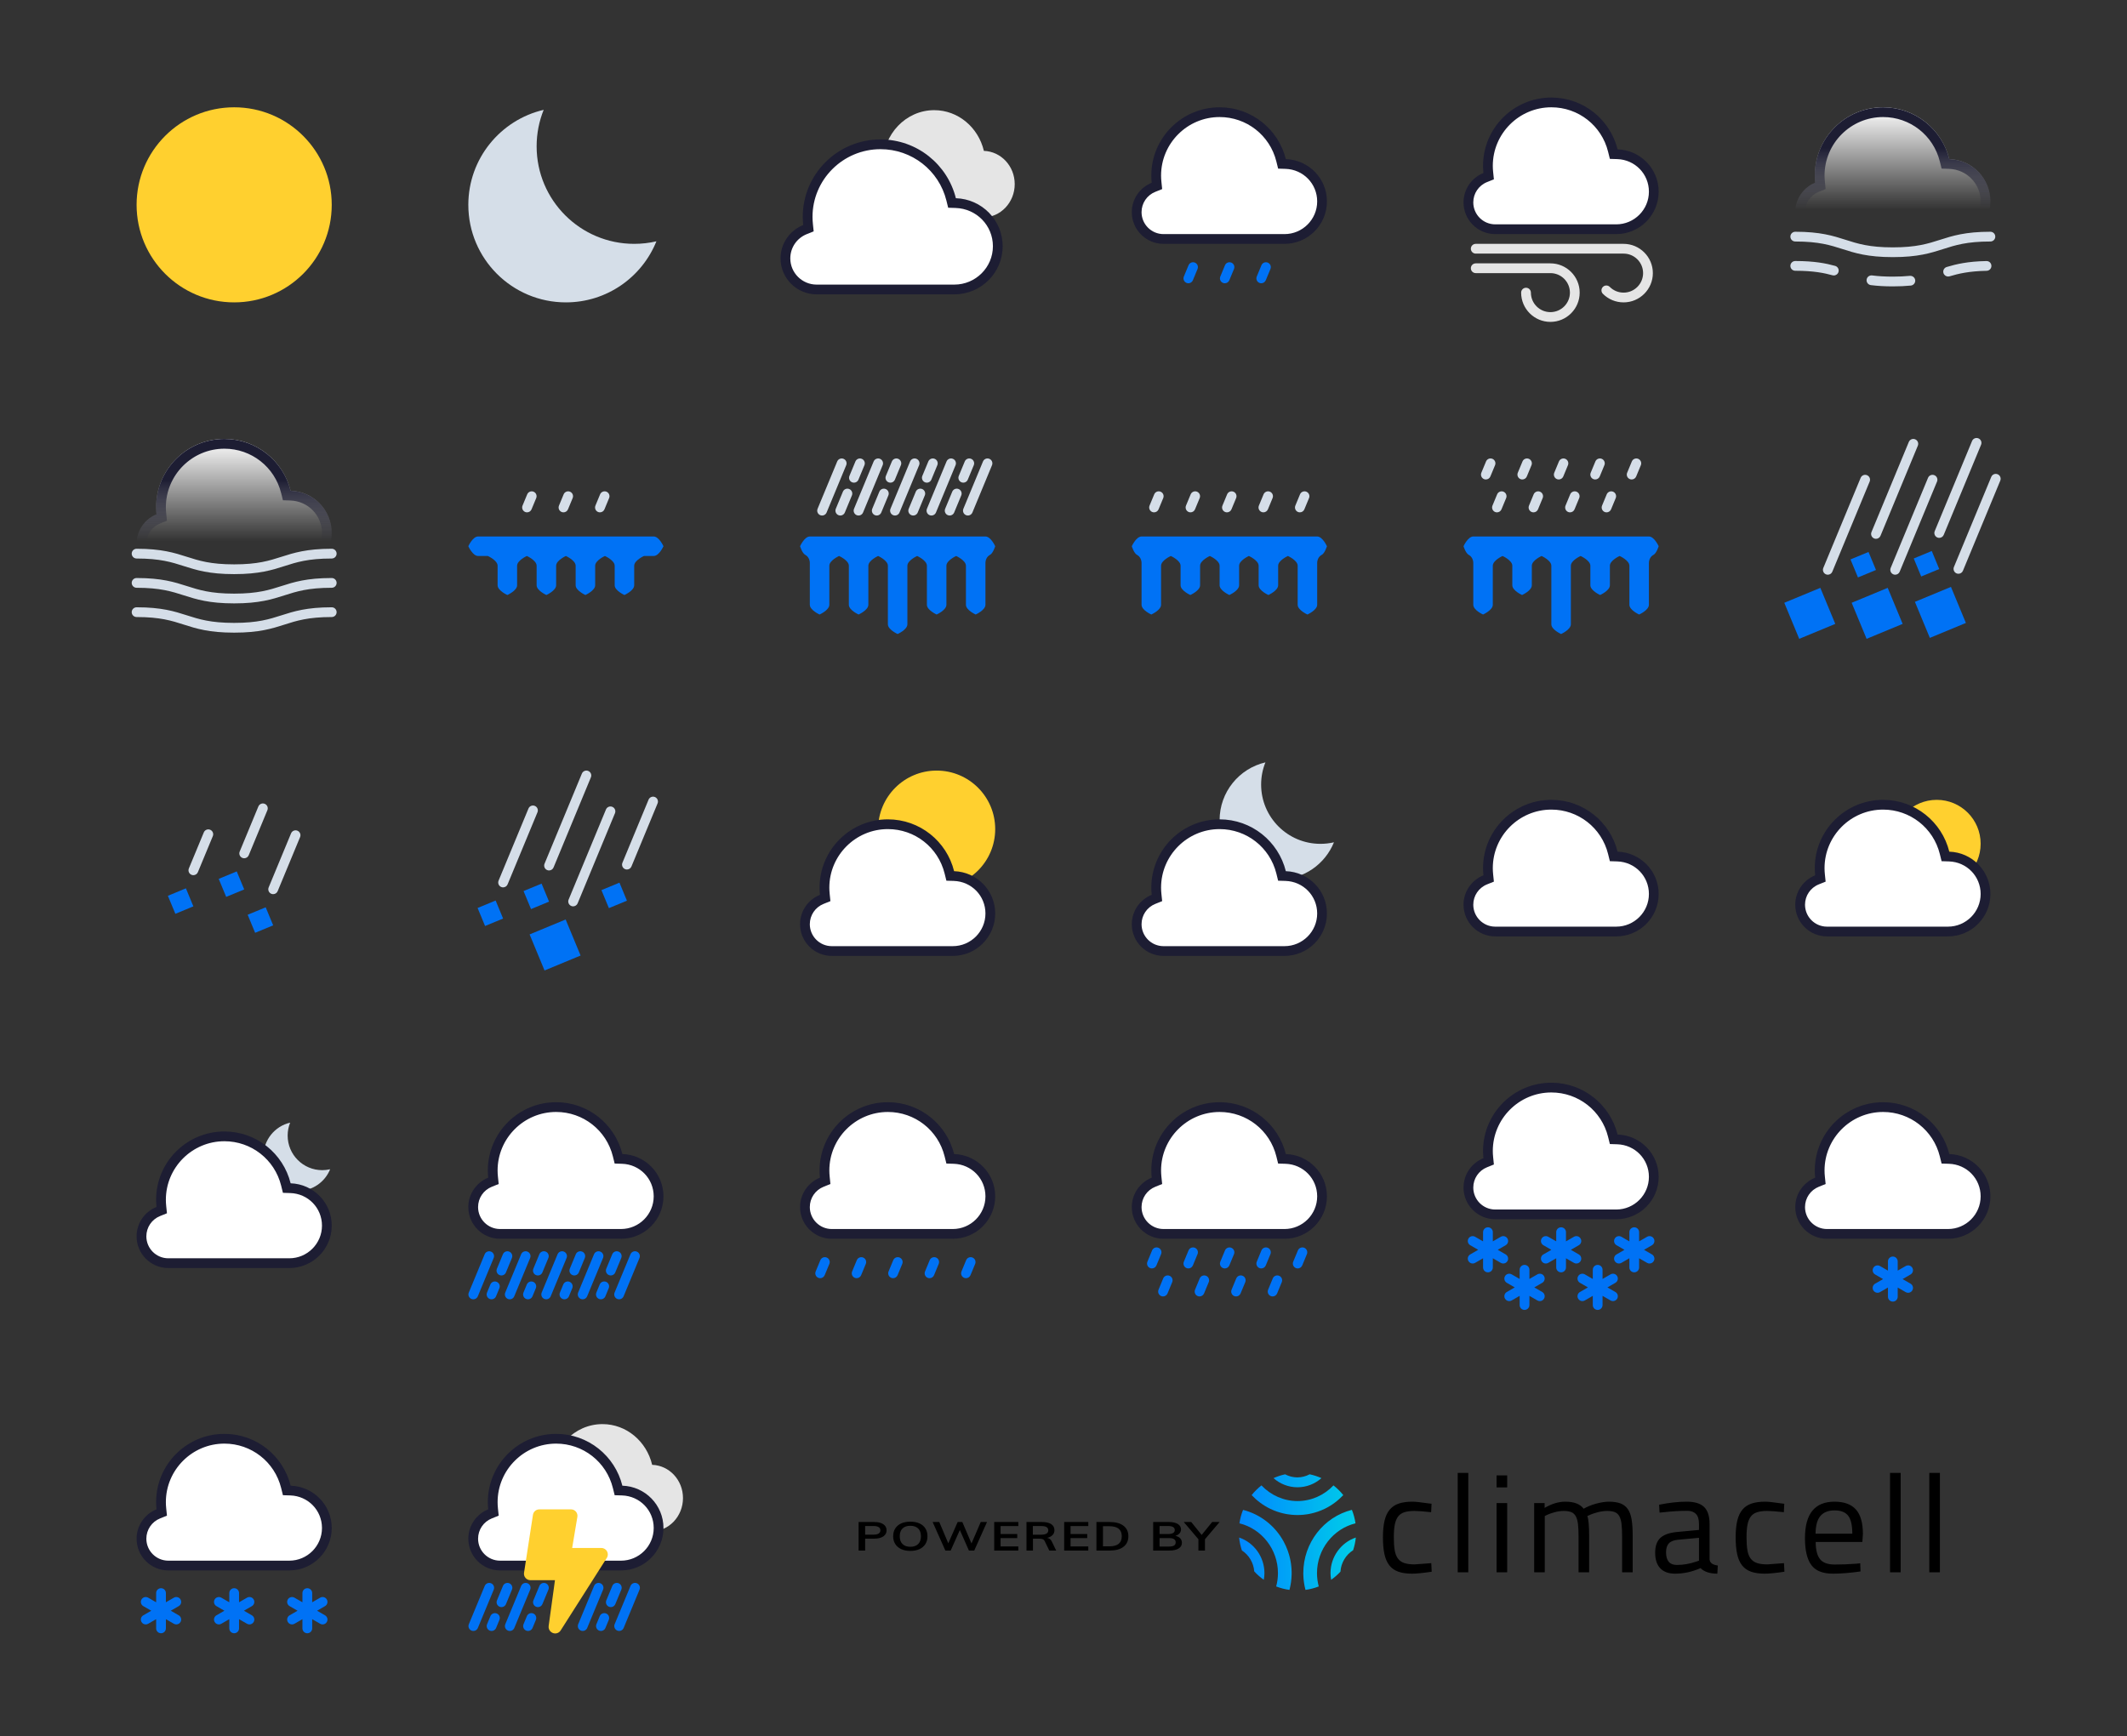 <?xml version="1.0" encoding="UTF-8"?>
<svg width="218px" height="178px" viewBox="0 0 218 178" version="1.1" xmlns="http://www.w3.org/2000/svg" xmlns:xlink="http://www.w3.org/1999/xlink">
    <rect x="0" y="0" width="218" height="178" fill="#333333" stroke="none"/>
    <title>Artboard</title>
    <defs>
        <linearGradient x1="50%" y1="100%" x2="50%" y2="0%" id="linearGradient-1">
            <stop stop-color="#FFFFFF" stop-opacity="0" offset="25%"></stop>
            <stop stop-color="#FFFFFF" offset="100%"></stop>
        </linearGradient>
        <linearGradient x1="50%" y1="100%" x2="50%" y2="0%" id="linearGradient-2">
            <stop stop-color="#1D1D33" stop-opacity="0" offset="25%"></stop>
            <stop stop-color="#1D1D33" offset="70%"></stop>
        </linearGradient>
        <linearGradient x1="50%" y1="99.999%" x2="50%" y2="0%" id="linearGradient-3">
            <stop stop-color="#FFFFFF" stop-opacity="0" offset="25%"></stop>
            <stop stop-color="#FFFFFF" offset="100%"></stop>
        </linearGradient>
        <linearGradient x1="50%" y1="99.999%" x2="50%" y2="0%" id="linearGradient-4">
            <stop stop-color="#1D1D33" stop-opacity="0" offset="25%"></stop>
            <stop stop-color="#1D1D33" offset="70%"></stop>
        </linearGradient>
        <linearGradient x1="-0.081%" y1="50.051%" x2="99.92%" y2="50.051%" id="linearGradient-5">
            <stop stop-color="#0087FF" offset="0%"></stop>
            <stop stop-color="#00CDE9" offset="100%"></stop>
        </linearGradient>
    </defs>
    <g id="Artboard" stroke="none" stroke-width="1" fill="none" fill-rule="evenodd">
        <g id="clear_day" transform="translate(12, 9)">
            <rect id="Rectangle" x="0" y="0" width="24" height="24"></rect>
            <circle id="Oval" fill="#FFD02F" cx="12" cy="12" r="10"></circle>
        </g>
        <g id="clear_night" transform="translate(46, 9)">
            <rect id="Rectangle" x="0" y="0" width="24" height="24"></rect>
            <path d="M9,6 C9,11.523 13.477,16 19,16 C19.784,16 20.546,15.91 21.277,15.739 C19.797,19.41 16.201,22 12,22 C6.477,22 2,17.523 2,12 C2,7.261 5.297,3.291 9.723,2.261 C9.257,3.416 9,4.678 9,6 Z" id="Path" fill="#D5DEE8"></path>
        </g>
        <g id="cloudy" transform="translate(80, 9)">
            <rect id="Rectangle" x="0" y="0" width="24" height="24"></rect>
            <path d="M20.84,6.468 C20.274,4.072 18.213,2.294 15.75,2.294 C12.851,2.294 10.5,4.756 10.5,7.794 C10.5,7.991 10.511,8.184 10.53,8.374 C9.634,8.751 9,9.666 9,10.741 C9,12.15 10.091,13.294 11.438,13.294 L20.738,13.294 C22.54,13.294 24,11.764 24,9.876 C24,8.025 22.594,6.527 20.84,6.468" id="Path" fill="#E5E5E5"></path>
            <g id="Group" transform="translate(0, 5)" fill-rule="nonzero">
                <path d="M3.699,15.677 C1.935,15.677 0.5,14.247 0.5,12.489 C0.5,11.185 1.288,10.025 2.509,9.536 L2.858,9.396 L2.819,9.021 C2.793,8.763 2.776,8.501 2.776,8.236 C2.776,4.133 6.126,0.794 10.244,0.794 C13.682,0.794 16.658,3.116 17.484,6.442 L17.576,6.809 L17.954,6.821 C20.371,6.898 22.265,8.84 22.265,11.242 C22.265,13.687 20.267,15.677 17.813,15.677 L3.699,15.677 L3.699,15.677 Z" id="Path" fill="#FFFFFF"></path>
                <path d="M10.244,1.294 C13.451,1.294 16.228,3.461 16.999,6.562 L17.181,7.297 L17.938,7.321 C20.084,7.389 21.765,9.111 21.765,11.242 C21.765,13.411 19.992,15.177 17.813,15.177 L3.699,15.177 C2.211,15.177 1,13.971 1,12.489 C1,11.39 1.665,10.413 2.694,10.001 L3.394,9.72 L3.317,8.969 C3.29,8.708 3.276,8.468 3.276,8.235 C3.276,4.408 6.402,1.294 10.244,1.294 M10.244,0.294 C5.844,0.294 2.276,3.848 2.276,8.235 C2.276,8.519 2.293,8.798 2.322,9.072 C0.963,9.617 0,10.939 0,12.489 C0,14.525 1.656,16.176 3.699,16.176 L17.813,16.176 C20.549,16.176 22.765,13.966 22.765,11.242 C22.765,8.569 20.631,6.405 17.969,6.321 C17.11,2.861 13.982,0.294 10.244,0.294 L10.244,0.294 Z" id="Shape" fill="#1D1D33"></path>
            </g>
        </g>
        <g id="drizzle" transform="translate(114, 9)">
            <rect id="Rectangle" x="0" y="0" width="24" height="24"></rect>
            <path d="M11.534,20.04 C11.47,20.04 11.405,20.028 11.342,20.002 C11.087,19.896 10.966,19.603 11.072,19.349 L11.55,18.194 C11.656,17.938 11.951,17.819 12.204,17.923 C12.459,18.029 12.58,18.322 12.474,18.577 L11.996,19.731 C11.916,19.924 11.73,20.04 11.534,20.04 M8.26,19.731 L8.738,18.577 C8.844,18.322 8.723,18.029 8.468,17.923 C8.215,17.819 7.921,17.938 7.815,18.194 L7.336,19.349 C7.231,19.603 7.352,19.896 7.607,20.002 C7.669,20.028 7.734,20.04 7.798,20.04 C7.994,20.04 8.18,19.924 8.26,19.731 M15.732,19.731 L16.21,18.577 C16.316,18.322 16.194,18.029 15.94,17.923 C15.687,17.819 15.392,17.938 15.286,18.194 L14.808,19.349 C14.702,19.603 14.823,19.896 15.078,20.002 C15.141,20.028 15.206,20.04 15.27,20.04 C15.465,20.04 15.652,19.924 15.732,19.731" id="Shape" fill="#0072F5"></path>
            <g id="Group" transform="translate(2, 2)">
                <path d="M3.25,13.5 C1.733,13.5 0.5,12.267 0.5,10.75 C0.5,9.623 1.178,8.623 2.227,8.202 L2.577,8.061 L2.537,7.686 C2.514,7.461 2.5,7.232 2.5,7 C2.5,3.416 5.416,0.5 9,0.5 C11.991,0.5 14.583,2.529 15.302,5.433 L15.393,5.801 L15.771,5.812 C17.862,5.879 19.5,7.564 19.5,9.65 C19.5,11.773 17.773,13.5 15.649,13.5 L3.25,13.5 Z" id="Path" fill="#FFFFFF"></path>
                <path d="M9,1 C11.761,1 14.153,2.872 14.816,5.553 L14.998,6.288 L15.755,6.312 C17.575,6.37 19,7.836 19,9.65 C19,11.497 17.497,13 15.65,13 L3.25,13 C2.009,13 1,11.991 1,10.75 C1,9.829 1.554,9.011 2.413,8.666 L3.112,8.385 L3.035,7.635 C3.011,7.409 3,7.202 3,7 C3,3.692 5.691,1 9,1 M9,0 C5.134,0 2,3.133 2,7 C2,7.25 2.015,7.496 2.04,7.738 C0.846,8.218 -0,9.383 -0,10.75 C-0,12.544 1.455,14 3.25,14 L15.65,14 C18.053,14 20,12.052 20,9.65 C20,7.294 18.125,5.387 15.787,5.313 C15.032,2.263 12.284,0 9,0 L9,0 Z" id="Shape" fill="#1D1D33" fill-rule="nonzero"></path>
            </g>
        </g>
        <g id="flurries" transform="translate(148, 9)">
            <path d="M18.404,22 C17.602,22 16.849,21.688 16.283,21.122 C16.088,20.926 16.088,20.61 16.283,20.415 C16.478,20.219 16.795,20.219 16.99,20.415 C17.368,20.792 17.87,21 18.404,21 C19.507,21 20.404,20.103 20.404,19 C20.404,17.897 19.507,17 18.404,17 L3.25,17 C2.974,17 2.75,16.776 2.75,16.5 C2.75,16.224 2.974,16 3.25,16 L18.404,16 C20.058,16 21.404,17.346 21.404,19 C21.404,20.654 20.058,22 18.404,22 Z M13.904,21 C13.904,19.346 12.559,18 10.904,18 L3.25,18 C2.974,18 2.75,18.224 2.75,18.5 C2.75,18.776 2.974,19 3.25,19 L10.904,19 C12.007,19 12.904,19.897 12.904,21 C12.904,22.103 12.007,23 10.904,23 C9.802,23 8.904,22.103 8.904,21 C8.904,20.724 8.681,20.5 8.404,20.5 C8.128,20.5 7.904,20.724 7.904,21 C7.904,22.654 9.25,24 10.904,24 C12.559,24 13.904,22.654 13.904,21 Z" id="Shape" fill="#E5E5E5" fill-rule="nonzero"></path>
            <rect id="Rectangle" x="0" y="0" width="24" height="24"></rect>
            <g id="Group" transform="translate(2, 1)">
                <path d="M3.25,13.5 C1.733,13.5 0.5,12.267 0.5,10.75 C0.5,9.623 1.178,8.623 2.227,8.202 L2.577,8.061 L2.537,7.686 C2.514,7.461 2.5,7.232 2.5,7 C2.5,3.416 5.416,0.5 9,0.5 C11.991,0.5 14.583,2.529 15.302,5.433 L15.393,5.801 L15.771,5.812 C17.862,5.879 19.5,7.564 19.5,9.65 C19.5,11.773 17.773,13.5 15.649,13.5 L3.25,13.5 Z" id="Path" fill="#FFFFFF"></path>
                <path d="M9,1 C11.761,1 14.153,2.872 14.816,5.553 L14.998,6.288 L15.755,6.312 C17.575,6.37 19,7.836 19,9.65 C19,11.497 17.497,13 15.65,13 L3.25,13 C2.009,13 1,11.991 1,10.75 C1,9.829 1.554,9.011 2.413,8.666 L3.112,8.385 L3.035,7.635 C3.011,7.409 3,7.202 3,7 C3,3.692 5.691,1 9,1 M9,-0 C5.134,-0 2,3.133 2,7 C2,7.25 2.015,7.496 2.04,7.738 C0.846,8.218 -0,9.383 -0,10.75 C-0,12.544 1.455,14 3.25,14 L15.65,14 C18.053,14 20,12.052 20,9.65 C20,7.294 18.125,5.387 15.787,5.313 C15.032,2.263 12.284,-0 9,-0 L9,-0 Z" id="Shape" fill="#1D1D33" fill-rule="nonzero"></path>
            </g>
        </g>
        <g id="fog_light" transform="translate(182, 9)">
            <rect id="Rectangle" x="0" y="0" width="24" height="24"></rect>
            <g id="Group" transform="translate(2, 2)">
                <path d="M15.787,5.313 C15.032,2.263 12.284,0 9,0 C5.134,0 2,3.133 2,7 C2,7.25 2.015,7.496 2.04,7.738 C0.846,8.218 0,9.383 0,10.75 C0,12.544 1.455,14 3.25,14 L15.65,14 C18.053,14 20,12.052 20,9.65 C20,7.294 18.125,5.387 15.787,5.313 Z" id="Path" fill="url(#linearGradient-1)"></path>
                <path d="M9,1 C11.761,1 14.153,2.872 14.816,5.553 L14.998,6.288 L15.755,6.312 C17.575,6.37 19,7.836 19,9.65 C19,11.497 17.497,13 15.65,13 L3.25,13 C2.009,13 1,11.991 1,10.75 C1,9.829 1.555,9.011 2.413,8.666 L3.112,8.385 L3.035,7.635 C3.011,7.409 3,7.201 3,7 C3,3.692 5.692,1 9,1 M9,0 C5.134,0 2,3.133 2,7 C2,7.25 2.015,7.496 2.04,7.738 C0.846,8.218 0,9.383 0,10.75 C0,12.544 1.455,14 3.25,14 L15.65,14 C18.053,14 20,12.052 20,9.65 C20,7.294 18.125,5.387 15.787,5.313 C15.032,2.263 12.284,0 9,0 L9,0 Z" id="Shape" fill="url(#linearGradient-2)" fill-rule="nonzero"></path>
            </g>
            <path d="M11.997,17.36 C9.419,17.36 8.111,16.941 6.846,16.536 C5.598,16.136 4.421,15.759 2,15.759 C1.723,15.759 1.5,15.536 1.5,15.259 C1.5,14.983 1.723,14.759 2,14.759 C4.577,14.759 5.885,15.178 7.15,15.583 C8.397,15.982 9.575,16.36 11.997,16.36 C14.419,16.36 15.598,15.982 16.846,15.583 C18.111,15.178 19.421,14.759 22,14.759 C22.276,14.759 22.5,14.983 22.5,15.259 C22.5,15.536 22.276,15.759 22,15.759 C19.577,15.759 18.398,16.136 17.15,16.536 C15.885,16.941 14.575,17.36 11.997,17.36 Z" id="Path" fill="#D5DEE8" fill-rule="nonzero"></path>
            <path d="M11.997,20.36 C11.167,20.36 10.431,20.317 9.746,20.23 C9.473,20.194 9.278,19.944 9.313,19.67 C9.348,19.396 9.598,19.206 9.873,19.237 C10.514,19.319 11.21,19.36 11.997,19.36 C12.636,19.36 13.208,19.334 13.747,19.28 C14.02,19.26 14.266,19.454 14.294,19.729 C14.32,20.003 14.12,20.248 13.845,20.276 C13.273,20.332 12.669,20.36 11.997,20.36 Z M17.668,19.35 C17.453,19.35 17.254,19.21 17.189,18.994 C17.109,18.729 17.26,18.45 17.524,18.371 C18.507,18.076 19.68,17.798 21.595,17.763 C21.881,17.759 22.099,17.978 22.103,18.255 C22.108,18.53 21.889,18.758 21.612,18.763 C19.818,18.796 18.726,19.054 17.811,19.329 C17.764,19.343 17.716,19.35 17.668,19.35 Z M5.95,19.24 C5.906,19.24 5.861,19.234 5.817,19.222 C4.987,18.993 3.886,18.759 2,18.759 C1.723,18.759 1.5,18.536 1.5,18.259 C1.5,17.983 1.723,17.759 2,17.759 C4.005,17.759 5.189,18.012 6.083,18.258 C6.349,18.331 6.506,18.607 6.432,18.873 C6.371,19.095 6.17,19.24 5.95,19.24 Z" id="Shape" fill="#D5DEE8" fill-rule="nonzero"></path>
        </g>
        <g id="fog" transform="translate(12, 43)">
            <rect id="Rectangle" x="0" y="0" width="24" height="24"></rect>
            <g id="Group" transform="translate(2, 2)">
                <path d="M9,0 C5.134,0 2,3.132 2,7 C2,7.25 2.015,7.496 2.04,7.738 C0.846,8.217 -0,9.382 -0,10.75 C-0,12.543 1.455,14 3.25,14 L15.65,14 C18.053,14 20,12.051 20,9.65 C20,7.293 18.125,5.387 15.787,5.313 C15.032,2.263 12.284,0 9,0 Z" id="Path" fill="url(#linearGradient-3)"></path>
                <path d="M9,1 C11.761,1 14.152,2.873 14.816,5.554 L14.998,6.289 L15.755,6.313 C17.575,6.37 19,7.836 19,9.65 C19,11.498 17.497,13 15.65,13 L3.25,13 C2.009,13 1,11.991 1,10.75 C1,9.829 1.554,9.011 2.412,8.666 L3.112,8.386 L3.034,7.636 C3.011,7.409 3,7.202 3,7 C3,3.692 5.691,1 9,1 M9,0 C5.134,0 2,3.132 2,7 C2,7.25 2.015,7.496 2.04,7.738 C0.846,8.217 -0,9.382 -0,10.75 C-0,12.543 1.455,14 3.25,14 L15.65,14 C18.053,14 20,12.051 20,9.65 C20,7.293 18.125,5.387 15.787,5.313 C15.032,2.263 12.284,0 9,0 L9,0 Z" id="Shape" fill="url(#linearGradient-4)" fill-rule="nonzero"></path>
            </g>
            <path d="M11.997,21.859 C9.42,21.859 8.111,21.44 6.846,21.036 C5.599,20.636 4.421,20.259 2,20.259 C1.724,20.259 1.5,20.036 1.5,19.759 C1.5,19.483 1.724,19.259 2,19.259 C4.578,19.259 5.886,19.678 7.151,20.083 C8.398,20.482 9.576,20.859 11.997,20.859 C14.42,20.859 15.598,20.482 16.846,20.083 C18.112,19.678 19.421,19.259 22,19.259 C22.277,19.259 22.5,19.483 22.5,19.759 C22.5,20.036 22.277,20.259 22,20.259 C19.578,20.259 18.399,20.636 17.151,21.036 C15.885,21.44 14.576,21.859 11.997,21.859 M11.997,15.859 C9.42,15.859 8.111,15.44 6.846,15.036 C5.599,14.636 4.421,14.259 2,14.259 C1.724,14.259 1.5,14.036 1.5,13.759 C1.5,13.483 1.724,13.259 2,13.259 C4.578,13.259 5.886,13.678 7.151,14.083 C8.398,14.482 9.576,14.859 11.997,14.859 C14.42,14.859 15.598,14.482 16.846,14.083 C18.112,13.678 19.421,13.259 22,13.259 C22.277,13.259 22.5,13.483 22.5,13.759 C22.5,14.036 22.277,14.259 22,14.259 C19.578,14.259 18.399,14.636 17.151,15.036 C15.885,15.44 14.576,15.859 11.997,15.859 M11.997,18.859 C9.42,18.859 8.111,18.44 6.846,18.036 C5.599,17.636 4.421,17.259 2,17.259 C1.724,17.259 1.5,17.036 1.5,16.759 C1.5,16.483 1.724,16.259 2,16.259 C4.578,16.259 5.886,16.678 7.151,17.083 C8.398,17.482 9.576,17.859 11.997,17.859 C14.42,17.859 15.598,17.482 16.846,17.083 C18.112,16.678 19.421,16.259 22,16.259 C22.277,16.259 22.5,16.483 22.5,16.759 C22.5,17.036 22.277,17.259 22,17.259 C19.578,17.259 18.399,17.636 17.151,18.036 C15.885,18.44 14.576,18.859 11.997,18.859" id="Shape" fill="#D5DEE8"></path>
        </g>
        <g id="freezing_drizzle" transform="translate(46, 43)">
            <path d="M11.753,9.526 C11.689,9.526 11.624,9.514 11.561,9.488 C11.306,9.382 11.185,9.089 11.291,8.835 L11.769,7.68 C11.875,7.424 12.17,7.305 12.423,7.409 C12.678,7.515 12.799,7.808 12.693,8.063 L12.215,9.217 C12.135,9.41 11.949,9.526 11.753,9.526 M8.479,9.217 L8.957,8.063 C9.063,7.808 8.942,7.515 8.687,7.409 C8.434,7.305 8.14,7.424 8.034,7.68 L7.555,8.835 C7.45,9.089 7.571,9.382 7.826,9.488 C7.888,9.514 7.953,9.526 8.017,9.526 C8.213,9.526 8.399,9.41 8.479,9.217 M15.951,9.217 L16.429,8.063 C16.535,7.808 16.413,7.515 16.159,7.409 C15.906,7.305 15.611,7.424 15.505,7.68 L15.027,8.835 C14.921,9.089 15.042,9.382 15.297,9.488 C15.36,9.514 15.425,9.526 15.489,9.526 C15.684,9.526 15.871,9.41 15.951,9.217" id="Shape" fill="#D5DEE8"></path>
            <rect id="Rectangle" x="0" y="0" width="24" height="24"></rect>
            <path d="M21,12 L3,12 C2.448,12 2,13 2,13 C2,13 2.448,14 3,14 L4,14 C4.003,14.001 5,14.448 5,15 L5,17 C5,17.553 6,18 6,18 C6,18 7,17.553 7,17 L7,15 C7,14.448 7.997,14.001 8,14 L8,14 C8.003,14.001 9,14.448 9,15 L9,17 C9,17.553 10,18 10,18 C10,18 11,17.553 11,17 L11,15 C11,14.448 11.997,14.001 12,14 L12,14 C12.002,14.001 13,14.448 13,15 L13,17 C13,17.553 14,18 14,18 C14,18 15,17.553 15,17 L15,15 C15,14.448 15.997,14.001 15.999,14 L16,14 C16.002,14.001 17,14.448 17,15 L17,17 C17,17.553 18,18 18,18 C18,18 19,17.553 19,17 L19,15 C19,14.448 19.997,14.001 19.999,14 L21,14 C21.552,14 22,13 22,13 C22,13 21.552,12 21,12 Z" id="Path" fill="#0072F5"></path>
        </g>
        <g id="freezing_rain_heavy" transform="translate(80, 43)">
            <rect id="Rectangle" x="0" y="0" width="24" height="24"></rect>
            <path d="M21,12 L3,12 C2.448,12 2,13 2,13 C2,13 2.217,13.719 2.535,13.886 C2.837,14.045 3,14.386 3,14.728 L3,19 C3,19.553 4,20 4,20 C4,20 5,19.553 5,19 L5,15 C5,14.448 6,14 6,14 C6,14 7,14.448 7,15 L7,19 C7,19.553 8,20 8,20 C8,20 9,19.553 9,19 L9,15 C9,14.448 10,14 10,14 C10,14 11,14.448 11,15 L11,21 C11,21.553 12,22 12,22 C12,22 13,21.553 13,21 L13,15 C13,14.448 14,14 14,14 C14,14 15,14.448 15,15 L15,19 C15,19.553 16,20 16,20 C16,20 17,19.553 17,19 L17,15 C17,14.448 18,14 18,14 C18,14 19,14.448 19,15 L19,19 C19,19.553 20,20 20,20 C20,20 21,19.553 21,19 L21,14.728 C21,14.386 21.162,14.045 21.465,13.886 C21.783,13.719 22,13 22,13 C22,13 21.552,12 21,12" id="Path" fill="#0072F5"></path>
            <path d="M19.009,9.813 L19.009,9.813 C18.754,9.707 18.633,9.414 18.739,9.159 L20.749,4.309 C20.854,4.054 21.147,3.933 21.402,4.038 C21.657,4.144 21.778,4.437 21.673,4.692 L19.663,9.542 C19.557,9.797 19.264,9.918 19.009,9.813 M4.72,9.543 L6.73,4.693 C6.835,4.438 6.714,4.146 6.459,4.04 C6.204,3.934 5.911,4.055 5.806,4.31 L3.796,9.16 C3.69,9.415 3.811,9.708 4.066,9.814 C4.321,9.919 4.614,9.798 4.72,9.543 M8.455,9.543 L10.465,4.693 C10.571,4.438 10.45,4.145 10.195,4.039 C9.94,3.934 9.647,4.055 9.541,4.31 L7.531,9.16 C7.426,9.415 7.547,9.708 7.802,9.813 C8.057,9.919 8.35,9.798 8.455,9.543 M12.191,9.543 L14.201,4.693 C14.307,4.438 14.186,4.145 13.931,4.039 C13.675,3.933 13.383,4.055 13.277,4.31 L11.267,9.16 C11.161,9.415 11.283,9.707 11.538,9.813 C11.793,9.919 12.085,9.798 12.191,9.543 M15.927,9.543 L17.937,4.692 C18.043,4.437 17.922,4.145 17.666,4.039 C17.411,3.933 17.119,4.054 17.013,4.309 L15.003,9.159 C14.897,9.415 15.018,9.707 15.273,9.813 C15.529,9.918 15.821,9.797 15.927,9.543 M17.795,9.542 L18.521,7.79 C18.627,7.534 18.506,7.242 18.25,7.136 C17.995,7.03 17.703,7.152 17.597,7.407 L16.871,9.159 C16.765,9.415 16.886,9.707 17.141,9.813 C17.396,9.918 17.689,9.797 17.795,9.542 M14.059,9.543 L14.785,7.79 C14.891,7.535 14.77,7.242 14.515,7.136 C14.259,7.031 13.967,7.152 13.861,7.407 L13.135,9.16 C13.029,9.415 13.15,9.707 13.405,9.813 C13.661,9.919 13.953,9.798 14.059,9.543 M10.323,9.543 L11.05,7.79 C11.155,7.535 11.034,7.243 10.779,7.137 C10.524,7.031 10.231,7.152 10.126,7.407 L9.399,9.16 C9.293,9.415 9.415,9.708 9.67,9.813 C9.925,9.919 10.217,9.798 10.323,9.543 M6.588,9.543 L7.314,7.79 C7.42,7.535 7.298,7.243 7.043,7.137 C6.788,7.031 6.495,7.152 6.39,7.407 L5.663,9.16 C5.558,9.415 5.679,9.708 5.934,9.814 C6.189,9.919 6.482,9.798 6.588,9.543 M19.191,6.173 L19.805,4.692 C19.91,4.437 19.789,4.144 19.534,4.039 C19.279,3.933 18.986,4.054 18.881,4.309 L18.267,5.79 C18.161,6.045 18.283,6.338 18.538,6.443 C18.793,6.549 19.086,6.428 19.191,6.173 M15.455,6.173 L16.069,4.692 C16.175,4.437 16.054,4.145 15.799,4.039 C15.543,3.933 15.251,4.054 15.145,4.309 L14.531,5.79 C14.425,6.045 14.547,6.338 14.802,6.444 C15.057,6.55 15.35,6.428 15.455,6.173 M11.72,6.173 L12.333,4.693 C12.439,4.438 12.318,4.145 12.063,4.039 C11.808,3.933 11.515,4.055 11.409,4.31 L10.796,5.791 C10.69,6.046 10.811,6.338 11.066,6.444 C11.321,6.55 11.614,6.429 11.72,6.173 M7.984,6.174 L8.598,4.693 C8.703,4.438 8.582,4.145 8.327,4.04 C8.072,3.934 7.779,4.055 7.673,4.31 L7.06,5.791 C6.954,6.046 7.075,6.339 7.33,6.444 C7.586,6.55 7.878,6.429 7.984,6.174" id="Shape" fill="#D5DEE8"></path>
        </g>
        <g id="freezing_rain_light" transform="translate(114, 43)">
            <path d="M11.753,9.526 C11.689,9.526 11.624,9.514 11.561,9.488 C11.306,9.382 11.185,9.089 11.291,8.835 L11.769,7.68 C11.875,7.424 12.17,7.305 12.423,7.409 C12.678,7.515 12.799,7.808 12.693,8.063 L12.215,9.217 C12.135,9.41 11.949,9.526 11.753,9.526 M4.743,9.217 L5.222,8.062 C5.327,7.807 5.206,7.514 4.951,7.409 C4.698,7.303 4.404,7.424 4.298,7.679 L3.819,8.835 C3.714,9.09 3.835,9.382 4.09,9.488 C4.152,9.514 4.217,9.526 4.281,9.526 C4.477,9.526 4.663,9.41 4.743,9.217 M19.686,9.217 L20.165,8.063 C20.27,7.808 20.149,7.515 19.894,7.409 C19.641,7.305 19.347,7.424 19.241,7.68 L18.763,8.835 C18.657,9.089 18.778,9.382 19.033,9.488 C19.096,9.514 19.161,9.526 19.224,9.526 C19.42,9.526 19.607,9.41 19.686,9.217 M8.479,9.217 L8.957,8.063 C9.063,7.808 8.942,7.515 8.687,7.409 C8.434,7.305 8.14,7.424 8.034,7.68 L7.555,8.835 C7.45,9.089 7.571,9.382 7.826,9.488 C7.888,9.514 7.953,9.526 8.017,9.526 C8.213,9.526 8.399,9.41 8.479,9.217 M15.951,9.217 L16.429,8.063 C16.535,7.808 16.413,7.515 16.159,7.409 C15.906,7.305 15.611,7.424 15.505,7.68 L15.027,8.835 C14.921,9.089 15.042,9.382 15.297,9.488 C15.36,9.514 15.425,9.526 15.489,9.526 C15.684,9.526 15.871,9.41 15.951,9.217" id="Shape" fill="#D5DEE8"></path>
            <rect id="Rectangle" x="0" y="0" width="24" height="24"></rect>
            <path d="M21,12 L3,12 C2.448,12 2,13 2,13 C2,13 2.217,13.719 2.535,13.886 C2.837,14.045 3,14.386 3,14.728 L3,19 C3,19.553 4,20 4,20 C4,20 5,19.553 5,19 L5,15 C5,14.448 6,14 6,14 C6,14 7,14.448 7,15 L7,17 C7,17.553 8,18 8,18 C8,18 9,17.553 9,17 L9,15 C9,14.448 10,14 10,14 C10,14 11,14.448 11,15 L11,17 C11,17.553 12,18 12,18 C12,18 13,17.553 13,17 L13,15 C13,14.448 14,14 14,14 C14,14 15,14.448 15,15 L15,17 C15,17.553 16,18 16,18 C16,18 17,17.553 17,17 L17,15 C17,14.448 18,14 18,14 C18,14 19,14.448 19,15 L19,19 C19,19.553 20,20 20,20 C20,20 21,19.553 21,19 L21,14.728 C21,14.386 21.162,14.045 21.465,13.886 C21.783,13.719 22,13 22,13 C22,13 21.552,12 21,12" id="Path" fill="#0072F5"></path>
        </g>
        <g id="freezing_rain" transform="translate(148, 43)">
            <rect id="Rectangle" x="0" y="0" width="24" height="24"></rect>
            <path d="M11.761,6.155 C11.697,6.155 11.632,6.144 11.569,6.117 C11.314,6.012 11.193,5.719 11.299,5.464 L11.777,4.31 C11.883,4.054 12.176,3.935 12.431,4.039 C12.686,4.145 12.807,4.438 12.701,4.693 L12.223,5.847 C12.143,6.039 11.957,6.155 11.761,6.155 M8.487,5.847 L8.965,4.692 C9.071,4.438 8.95,4.145 8.695,4.038 C8.44,3.935 8.147,4.053 8.042,4.31 L7.563,5.463 C7.458,5.718 7.579,6.012 7.834,6.117 C7.896,6.144 7.961,6.155 8.025,6.155 C8.221,6.155 8.407,6.039 8.487,5.847 M9.633,9.218 L10.111,8.063 C10.217,7.808 10.096,7.515 9.841,7.409 C9.588,7.305 9.294,7.425 9.188,7.68 L8.71,8.835 C8.604,9.09 8.725,9.383 8.98,9.489 C9.043,9.514 9.107,9.527 9.171,9.527 C9.368,9.527 9.554,9.41 9.633,9.218 M5.889,9.218 L6.368,8.063 C6.473,7.808 6.352,7.515 6.097,7.409 C5.843,7.304 5.549,7.425 5.444,7.68 L4.965,8.835 C4.86,9.09 4.981,9.383 5.236,9.489 C5.298,9.514 5.363,9.527 5.427,9.527 C5.623,9.527 5.81,9.41 5.889,9.218 M4.751,5.847 L5.23,4.692 C5.335,4.437 5.214,4.144 4.959,4.038 C4.705,3.933 4.411,4.053 4.306,4.309 L3.827,5.463 C3.722,5.72 3.843,6.012 4.098,6.117 C4.16,6.144 4.225,6.155 4.289,6.155 C4.485,6.155 4.671,6.039 4.751,5.847 M19.694,5.847 L20.173,4.692 C20.278,4.438 20.157,4.145 19.902,4.038 C19.648,3.935 19.355,4.053 19.249,4.31 L18.771,5.463 C18.665,5.718 18.786,6.012 19.041,6.117 C19.104,6.144 19.169,6.155 19.232,6.155 C19.428,6.155 19.615,6.039 19.694,5.847 M15.959,5.847 L16.437,4.692 C16.543,4.438 16.421,4.145 16.167,4.038 C15.912,3.935 15.619,4.053 15.513,4.31 L15.035,5.463 C14.929,5.718 15.05,6.012 15.305,6.117 C15.368,6.144 15.433,6.155 15.497,6.155 C15.692,6.155 15.879,6.039 15.959,5.847 M17.121,9.218 L17.599,8.063 C17.705,7.808 17.584,7.515 17.329,7.409 C17.074,7.304 16.781,7.425 16.675,7.68 L16.197,8.835 C16.091,9.09 16.212,9.383 16.467,9.489 C16.53,9.514 16.595,9.527 16.659,9.527 C16.855,9.527 17.041,9.41 17.121,9.218 M13.377,9.218 L13.856,8.063 C13.961,7.808 13.84,7.515 13.585,7.409 C13.331,7.304 13.037,7.425 12.932,7.68 L12.453,8.835 C12.348,9.09 12.469,9.383 12.724,9.489 C12.786,9.514 12.851,9.527 12.915,9.527 C13.111,9.527 13.297,9.41 13.377,9.218" id="Shape" fill="#D5DEE8"></path>
            <path d="M21,12 L3,12 C2.448,12 2,13 2,13 C2,13 2.217,13.719 2.535,13.886 C2.837,14.045 3,14.386 3,14.728 L3,19 C3,19.553 4,20 4,20 C4,20 5,19.553 5,19 L5,15 C5,14.448 6,14 6,14 C6,14 7,14.448 7,15 L7,17 C7,17.553 8,18 8,18 C8,18 9,17.553 9,17 L9,15 C9,14.448 10,14 10,14 C10,14 11,14.448 11,15 L11,21 C11,21.553 12,22 12,22 C12,22 13,21.553 13,21 L13,15 C13,14.448 14,14 14,14 C14,14 15,14.448 15,15 L15,17 C15,17.553 16,18 16,18 C16,18 17,17.553 17,17 L17,15 C17,14.448 18,14 18,14 C18,14 19,14.448 19,15 L19,19 C19,19.553 20,20 20,20 C20,20 21,19.553 21,19 L21,14.728 C21,14.386 21.162,14.045 21.465,13.886 C21.783,13.719 22,13 22,13 C22,13 21.552,12 21,12" id="Path" fill="#0072F5"></path>
        </g>
        <g id="ice_pellets_heavy" transform="translate(182, 43)">
            <rect id="Rectangle" x="0" y="0" width="24" height="24"></rect>
            <path d="M13.006,20.962 L11.475,17.266 L7.78,18.797 L9.311,22.493 L13.006,20.962 Z M9.508,13.587 L7.66,14.352 L8.426,16.2 L10.273,15.434 L9.508,13.587 Z M19.488,20.865 L17.957,17.169 L14.262,18.7 L15.793,22.396 L19.488,20.865 Z M6.101,20.962 L4.57,17.266 L0.875,18.797 L2.406,22.493 L6.101,20.962 Z M15.99,13.49 L14.142,14.255 L14.907,16.103 L16.755,15.338 L15.99,13.49 Z" id="Shape" fill="#0072F5"></path>
            <path d="M14.292,2.039 C14.547,2.144 14.668,2.437 14.562,2.692 L10.735,11.93 C10.656,12.123 10.469,12.239 10.273,12.239 C10.209,12.239 10.144,12.227 10.082,12.201 C9.827,12.095 9.706,11.803 9.811,11.548 L13.638,2.309 C13.744,2.053 14.038,1.931 14.292,2.039 Z M15.606,5.988 C15.711,5.733 16.005,5.611 16.259,5.718 C16.514,5.823 16.635,6.116 16.53,6.371 L12.703,15.61 C12.623,15.803 12.437,15.919 12.241,15.919 C12.177,15.919 12.112,15.907 12.05,15.881 C11.795,15.774 11.674,15.482 11.779,15.227 L15.606,5.988 Z M22.088,5.891 C22.193,5.636 22.487,5.514 22.741,5.621 C22.996,5.726 23.117,6.019 23.012,6.274 L19.185,15.513 C19.105,15.706 18.919,15.822 18.723,15.822 C18.659,15.822 18.594,15.81 18.532,15.784 C18.277,15.678 18.156,15.385 18.261,15.13 L22.088,5.891 Z M8.701,5.988 C8.806,5.733 9.1,5.611 9.354,5.718 C9.609,5.823 9.73,6.116 9.625,6.371 L5.798,15.61 C5.718,15.803 5.532,15.919 5.336,15.919 C5.272,15.919 5.207,15.907 5.145,15.881 C4.89,15.774 4.769,15.482 4.874,15.227 L8.701,5.988 Z M20.774,1.942 C21.029,2.047 21.15,2.34 21.044,2.595 L17.217,11.833 C17.138,12.026 16.951,12.142 16.755,12.142 C16.691,12.142 16.626,12.13 16.564,12.104 C16.309,11.998 16.188,11.706 16.293,11.451 L20.12,2.212 C20.226,1.956 20.52,1.834 20.774,1.942 Z" id="Shape" fill="#D5DEE8"></path>
        </g>
        <g id="ice_pellets_light" transform="translate(12, 77)">
            <rect id="Rectangle" x="0" y="0" width="24" height="24"></rect>
            <path d="M12.264,12.337 L10.416,13.102 L11.182,14.95 L13.03,14.184 L12.264,12.337 Z M7.054,14.071 L5.207,14.838 L5.973,16.684 L7.819,15.921 L7.054,14.071 Z M15.232,16.017 L13.384,16.782 L14.149,18.631 L15.998,17.866 L15.232,16.017 Z" id="Shape" fill="#0072F5"></path>
            <path d="M15.135,5.409 C15.39,5.514 15.511,5.807 15.405,6.062 L13.492,10.681 C13.412,10.873 13.226,10.989 13.03,10.989 C12.966,10.989 12.9,10.977 12.838,10.951 C12.584,10.845 12.463,10.553 12.568,10.299 L14.481,5.679 C14.587,5.423 14.881,5.301 15.135,5.409 Z M8.889,8.337 C8.995,8.082 9.289,7.96 9.542,8.067 C9.797,8.172 9.918,8.465 9.813,8.72 L8.281,12.415 C8.203,12.607 8.015,12.723 7.819,12.723 C7.755,12.723 7.691,12.712 7.628,12.685 C7.373,12.58 7.253,12.287 7.357,12.033 L8.889,8.337 Z M17.832,8.434 C17.937,8.179 18.231,8.057 18.485,8.164 C18.74,8.269 18.861,8.562 18.756,8.817 L16.459,14.361 C16.38,14.554 16.194,14.669 15.998,14.669 C15.934,14.669 15.868,14.658 15.806,14.632 C15.552,14.525 15.431,14.232 15.536,13.977 L17.832,8.434 Z" id="Shape" fill="#D5DEE8"></path>
        </g>
        <g id="ice_pellets" transform="translate(46, 77)">
            <rect id="Rectangle" x="0" y="0" width="24" height="24"></rect>
            <path d="M13.506,20.962 L11.975,17.266 L8.28,18.797 L9.811,22.493 L13.506,20.962 Z M9.508,13.587 L7.66,14.352 L8.426,16.2 L10.273,15.434 L9.508,13.587 Z M4.798,15.321 L2.95,16.087 L3.716,17.934 L5.563,17.17 L4.798,15.321 Z M17.49,13.49 L15.642,14.255 L16.407,16.103 L18.255,15.338 L17.49,13.49 Z" id="Shape" fill="#0072F5"></path>
            <path d="M20.472,4.983 C20.578,4.728 20.872,4.606 21.126,4.713 C21.381,4.818 21.502,5.111 21.396,5.366 L18.717,11.834 C18.637,12.026 18.451,12.142 18.255,12.142 C18.191,12.142 18.126,12.131 18.064,12.104 C17.809,11.999 17.688,11.706 17.793,11.451 L20.472,4.983 Z M14.292,2.039 C14.547,2.144 14.668,2.437 14.562,2.692 L10.735,11.93 C10.656,12.123 10.469,12.239 10.273,12.239 C10.209,12.239 10.144,12.227 10.082,12.201 C9.827,12.095 9.706,11.803 9.811,11.548 L13.638,2.309 C13.744,2.053 14.038,1.931 14.292,2.039 Z M8.163,5.891 C8.269,5.636 8.563,5.514 8.816,5.621 C9.071,5.726 9.192,6.019 9.087,6.274 L6.025,13.665 C5.946,13.857 5.759,13.973 5.563,13.973 C5.499,13.973 5.434,13.962 5.372,13.935 C5.117,13.83 4.996,13.537 5.101,13.282 L8.163,5.891 Z M16.106,5.988 C16.211,5.733 16.505,5.611 16.759,5.718 C17.014,5.823 17.135,6.116 17.03,6.371 L13.203,15.61 C13.123,15.803 12.937,15.919 12.741,15.919 C12.677,15.919 12.612,15.907 12.55,15.881 C12.295,15.774 12.174,15.482 12.279,15.227 L16.106,5.988 Z" id="Shape" fill="#D5DEE8"></path>
        </g>
        <g id="mostly_clear_day" transform="translate(80, 77)">
            <rect id="Rectangle" x="0" y="0" width="24" height="24"></rect>
            <circle id="Oval" fill="#FFD02F" cx="16" cy="8" r="6"></circle>
            <g id="Group" transform="translate(2, 7)">
                <path d="M3.25,13.501 C1.733,13.501 0.5,12.267 0.5,10.751 C0.5,9.624 1.178,8.623 2.227,8.202 L2.577,8.062 L2.537,7.686 C2.514,7.461 2.5,7.233 2.5,7 C2.5,3.417 5.416,0.5 9,0.5 C11.991,0.5 14.583,2.529 15.302,5.434 L15.393,5.801 L15.771,5.813 C17.862,5.879 19.5,7.564 19.5,9.65 C19.5,11.773 17.773,13.501 15.649,13.501 L3.25,13.501 Z" id="Path" fill="#FFFFFF"></path>
                <path d="M9,1 C11.761,1 14.152,2.873 14.816,5.554 L14.998,6.289 L15.755,6.313 C17.575,6.37 19,7.836 19,9.65 C19,11.498 17.497,13 15.65,13 L3.25,13 C2.009,13 1,11.991 1,10.75 C1,9.829 1.554,9.011 2.413,8.666 L3.112,8.385 L3.034,7.636 C3.011,7.409 3,7.202 3,7 C3,3.692 5.691,1 9,1 M9,0 C5.134,0 2,3.133 2,7 C2,7.25 2.015,7.496 2.04,7.738 C0.846,8.218 -0,9.383 -0,10.75 C-0,12.544 1.455,14 3.25,14 L15.65,14 C18.053,14 20,12.052 20,9.65 C20,7.294 18.125,5.387 15.787,5.313 C15.032,2.263 12.284,0 9,0 L9,0 Z" id="Shape" fill="#1D1D33" fill-rule="nonzero"></path>
            </g>
        </g>
        <g id="mostly_clear_night" transform="translate(114, 77)">
            <rect id="Rectangle" x="0" y="0" width="24" height="24"></rect>
            <path d="M15.255,3.432 C15.255,6.789 17.977,9.511 21.335,9.511 C21.811,9.511 22.274,9.456 22.719,9.353 C21.819,11.584 19.633,13.158 17.079,13.158 C13.722,13.158 11,10.437 11,7.079 C11,4.198 13.004,1.785 15.695,1.158 C15.411,1.861 15.255,2.628 15.255,3.432 Z" id="Path" fill="#D5DEE8"></path>
            <g id="Group" transform="translate(2, 7)">
                <path d="M3.25,13.501 C1.733,13.501 0.5,12.267 0.5,10.751 C0.5,9.624 1.178,8.623 2.227,8.202 L2.577,8.062 L2.537,7.686 C2.514,7.461 2.5,7.233 2.5,7 C2.5,3.416 5.416,0.5 9,0.5 C11.991,0.5 14.583,2.529 15.302,5.433 L15.393,5.801 L15.771,5.812 C17.862,5.879 19.5,7.565 19.5,9.65 C19.5,11.773 17.773,13.501 15.649,13.501 L3.25,13.501 Z" id="Path" fill="#FFFFFF"></path>
                <path d="M9,1 C11.761,1 14.152,2.873 14.816,5.553 L14.998,6.289 L15.755,6.313 C17.575,6.37 19,7.836 19,9.65 C19,11.498 17.497,13 15.65,13 L3.25,13 C2.009,13 1,11.991 1,10.75 C1,9.829 1.554,9.011 2.413,8.666 L3.112,8.385 L3.034,7.635 C3.011,7.409 3,7.202 3,7 C3,3.692 5.691,1 9,1 M9,0 C5.134,0 2,3.133 2,7 C2,7.25 2.015,7.496 2.04,7.738 C0.846,8.218 -0,9.383 -0,10.75 C-0,12.544 1.455,14 3.25,14 L15.65,14 C18.053,14 20,12.052 20,9.65 C20,7.294 18.125,5.387 15.787,5.313 C15.032,2.263 12.284,0 9,0 L9,0 Z" id="Shape" fill="#1D1D33" fill-rule="nonzero"></path>
            </g>
        </g>
        <g id="mostly_cloudy" transform="translate(148, 77)">
            <rect id="Rectangle" x="0" y="0" width="24" height="24"></rect>
            <g id="Group" transform="translate(2, 5)">
                <path d="M3.25,13.5 C1.733,13.5 0.5,12.267 0.5,10.751 C0.5,9.624 1.178,8.623 2.227,8.202 L2.576,8.062 L2.537,7.686 C2.514,7.461 2.5,7.232 2.5,7 C2.5,3.417 5.416,0.5 9,0.5 C11.991,0.5 14.583,2.529 15.302,5.434 L15.393,5.801 L15.771,5.813 C17.862,5.879 19.5,7.564 19.5,9.65 C19.5,11.773 17.773,13.5 15.649,13.5 L3.25,13.5 Z" id="Path" fill="#FFFFFF"></path>
                <path d="M9,1 C11.761,1 14.152,2.873 14.816,5.554 L14.998,6.289 L15.755,6.313 C17.575,6.37 19,7.836 19,9.65 C19,11.498 17.497,13 15.65,13 L3.25,13 C2.009,13 1,11.991 1,10.75 C1,9.829 1.554,9.011 2.413,8.666 L3.112,8.385 L3.034,7.636 C3.011,7.409 3,7.202 3,7 C3,3.692 5.691,1 9,1 M9,0 C5.134,0 2,3.133 2,7 C2,7.25 2.015,7.496 2.04,7.738 C0.846,8.218 -0,9.383 -0,10.75 C-0,12.544 1.455,14 3.25,14 L15.65,14 C18.053,14 20,12.052 20,9.65 C20,7.294 18.125,5.387 15.787,5.313 C15.032,2.263 12.284,0 9,0 L9,0 Z" id="Shape" fill="#1D1D33" fill-rule="nonzero"></path>
            </g>
        </g>
        <g id="partly_cloudy_day" transform="translate(182, 77)">
            <rect id="Rectangle" x="0" y="0" width="24" height="24"></rect>
            <circle id="Oval" fill="#FFD02F" cx="16.5" cy="9.5" r="4.5"></circle>
            <g id="Group" transform="translate(2, 5)">
                <path d="M3.25,13.5 C1.733,13.5 0.5,12.267 0.5,10.751 C0.5,9.624 1.178,8.623 2.227,8.202 L2.576,8.062 L2.537,7.686 C2.514,7.461 2.5,7.232 2.5,7 C2.5,3.417 5.416,0.5 9,0.5 C11.991,0.5 14.583,2.529 15.302,5.434 L15.393,5.801 L15.771,5.813 C17.862,5.879 19.5,7.564 19.5,9.65 C19.5,11.773 17.773,13.5 15.649,13.5 L3.25,13.5 Z" id="Path" fill="#FFFFFF"></path>
                <path d="M9,1 C11.761,1 14.152,2.873 14.816,5.554 L14.998,6.289 L15.755,6.313 C17.575,6.37 19,7.836 19,9.65 C19,11.498 17.497,13 15.65,13 L3.25,13 C2.009,13 1,11.991 1,10.75 C1,9.829 1.554,9.011 2.413,8.666 L3.112,8.385 L3.034,7.636 C3.011,7.409 3,7.202 3,7 C3,3.692 5.691,1 9,1 M9,0 C5.134,0 2,3.133 2,7 C2,7.25 2.015,7.496 2.04,7.738 C0.846,8.218 -0,9.383 -0,10.75 C-0,12.544 1.455,14 3.25,14 L15.65,14 C18.053,14 20,12.052 20,9.65 C20,7.294 18.125,5.387 15.787,5.313 C15.032,2.263 12.284,0 9,0 L9,0 Z" id="Shape" fill="#1D1D33" fill-rule="nonzero"></path>
            </g>
        </g>
        <g id="partly_cloudy_night" transform="translate(12, 111)">
            <rect id="Rectangle" x="0" y="0" width="24" height="24"></rect>
            <path d="M17.482,5.418 C17.482,7.377 19.07,8.965 21.029,8.965 C21.306,8.965 21.577,8.933 21.836,8.872 C21.311,10.174 20.036,11.092 18.546,11.092 C16.588,11.092 15,9.505 15,7.546 C15,5.865 16.169,4.458 17.738,4.093 C17.573,4.502 17.482,4.95 17.482,5.418 Z" id="Path" fill="#D5DEE8"></path>
            <g id="Group" transform="translate(2, 5)">
                <path d="M3.25,13.5 C1.733,13.5 0.5,12.267 0.5,10.751 C0.5,9.624 1.178,8.623 2.227,8.202 L2.576,8.062 L2.537,7.686 C2.514,7.461 2.5,7.232 2.5,7 C2.5,3.417 5.416,0.5 9,0.5 C11.991,0.5 14.583,2.529 15.302,5.434 L15.393,5.801 L15.771,5.813 C17.862,5.879 19.5,7.564 19.5,9.65 C19.5,11.773 17.773,13.5 15.649,13.5 L3.25,13.5 Z" id="Path" fill="#FFFFFF"></path>
                <path d="M9,1 C11.761,1 14.152,2.873 14.816,5.554 L14.998,6.289 L15.755,6.313 C17.575,6.37 19,7.836 19,9.65 C19,11.498 17.497,13 15.65,13 L3.25,13 C2.009,13 1,11.991 1,10.75 C1,9.829 1.554,9.011 2.413,8.666 L3.112,8.385 L3.034,7.636 C3.011,7.409 3,7.202 3,7 C3,3.692 5.691,1 9,1 M9,0 C5.134,0 2,3.133 2,7 C2,7.25 2.015,7.496 2.04,7.738 C0.846,8.218 -0,9.383 -0,10.75 C-0,12.544 1.455,14 3.25,14 L15.65,14 C18.053,14 20,12.052 20,9.65 C20,7.294 18.125,5.387 15.787,5.313 C15.032,2.263 12.284,0 9,0 L9,0 Z" id="Shape" fill="#1D1D33" fill-rule="nonzero"></path>
            </g>
        </g>
        <g id="rain_heavy" transform="translate(46, 111)">
            <rect id="Rectangle" x="0" y="0" width="24" height="24"></rect>
            <path d="M17.261,22.167 L17.261,22.167 C17.006,22.061 16.885,21.768 16.991,21.513 L18.618,17.587 C18.724,17.332 19.016,17.211 19.271,17.316 C19.527,17.422 19.648,17.715 19.542,17.97 L17.915,21.896 C17.809,22.151 17.516,22.272 17.261,22.167 M2.972,21.897 L4.599,17.971 C4.705,17.716 4.583,17.423 4.328,17.318 C4.073,17.212 3.781,17.333 3.675,17.588 L2.048,21.514 C1.942,21.769 2.063,22.062 2.318,22.168 C2.573,22.273 2.866,22.152 2.972,21.897 M6.707,21.897 L8.335,17.971 C8.44,17.715 8.319,17.423 8.064,17.317 C7.809,17.212 7.516,17.333 7.411,17.588 L5.784,21.514 C5.678,21.769 5.799,22.062 6.054,22.168 C6.309,22.273 6.602,22.152 6.707,21.897 M10.443,21.896 L12.07,17.97 C12.176,17.715 12.055,17.423 11.8,17.317 C11.545,17.211 11.252,17.332 11.146,17.588 L9.519,21.514 C9.414,21.769 9.535,22.061 9.79,22.167 C10.045,22.273 10.338,22.152 10.443,21.896 M14.179,21.896 L15.806,17.97 C15.912,17.715 15.791,17.422 15.536,17.317 C15.28,17.211 14.988,17.332 14.882,17.587 L13.255,21.514 C13.149,21.768 13.27,22.061 13.525,22.167 C13.781,22.273 14.073,22.151 14.179,21.896 M16.047,21.896 L16.39,21.067 C16.496,20.812 16.375,20.52 16.12,20.414 C15.864,20.308 15.572,20.429 15.466,20.684 L15.123,21.513 C15.017,21.768 15.138,22.061 15.393,22.167 C15.649,22.272 15.941,22.151 16.047,21.896 M12.311,21.896 L12.655,21.068 C12.76,20.813 12.639,20.52 12.384,20.414 C12.129,20.308 11.836,20.43 11.73,20.685 L11.387,21.514 C11.281,21.769 11.403,22.061 11.658,22.167 C11.913,22.273 12.206,22.152 12.311,21.896 M8.575,21.897 L8.919,21.068 C9.024,20.813 8.903,20.52 8.648,20.415 C8.393,20.309 8.1,20.43 7.995,20.685 L7.651,21.514 C7.546,21.769 7.667,22.062 7.922,22.167 C8.177,22.273 8.47,22.152 8.575,21.897 M4.84,21.897 L5.183,21.068 C5.289,20.813 5.168,20.52 4.912,20.415 C4.657,20.309 4.364,20.43 4.259,20.685 L3.916,21.514 C3.81,21.769 3.931,22.062 4.186,22.168 C4.441,22.273 4.734,22.152 4.84,21.897 M17.06,19.451 L17.674,17.97 C17.78,17.715 17.659,17.422 17.403,17.317 C17.148,17.211 16.856,17.332 16.75,17.587 L16.136,19.068 C16.031,19.323 16.152,19.616 16.407,19.721 C16.662,19.827 16.955,19.706 17.06,19.451 M13.325,19.451 L13.938,17.97 C14.044,17.715 13.923,17.422 13.668,17.317 C13.412,17.211 13.12,17.332 13.014,17.587 L12.401,19.068 C12.295,19.323 12.416,19.616 12.671,19.722 C12.927,19.828 13.219,19.706 13.325,19.451 M9.589,19.451 L10.203,17.971 C10.308,17.715 10.187,17.423 9.932,17.317 C9.677,17.211 9.384,17.332 9.278,17.587 L8.665,19.069 C8.559,19.323 8.68,19.616 8.935,19.722 C9.191,19.828 9.483,19.706 9.589,19.451 M5.853,19.452 L6.467,17.971 C6.572,17.716 6.451,17.423 6.196,17.317 C5.941,17.212 5.648,17.333 5.543,17.588 L4.929,19.069 C4.824,19.324 4.945,19.616 5.2,19.722 C5.455,19.828 5.747,19.707 5.853,19.452" id="Shape" fill="#0072F5"></path>
            <g id="Group" transform="translate(2, 2)">
                <path d="M3.249,13.499 C1.732,13.499 0.499,12.266 0.499,10.749 C0.499,9.623 1.177,8.623 2.226,8.201 L2.574,8.061 L2.536,7.687 C2.514,7.461 2.499,7.232 2.499,7 C2.499,3.416 5.415,0.499 8.999,0.499 C11.99,0.499 14.582,2.528 15.301,5.433 L15.392,5.8 L15.771,5.812 C17.861,5.878 19.499,7.564 19.499,9.649 C19.499,11.772 17.772,13.499 15.649,13.499 L3.249,13.499 Z" id="Path" fill="#FFFFFF"></path>
                <path d="M8.999,0.999 C11.76,0.999 14.152,2.872 14.816,5.553 L14.998,6.288 L15.755,6.312 C17.574,6.369 18.999,7.835 18.999,9.649 C18.999,11.496 17.497,12.999 15.649,12.999 L3.249,12.999 C2.009,12.999 0.999,11.99 0.999,10.749 C0.999,9.828 1.554,9.01 2.412,8.665 L3.111,8.384 L3.034,7.635 C3.011,7.409 2.999,7.201 2.999,7 C2.999,3.691 5.691,0.999 8.999,0.999 M8.999,-0.001 C5.133,-0.001 1.999,3.132 1.999,7 C1.999,7.249 2.014,7.495 2.039,7.737 C0.845,8.217 -0.001,9.382 -0.001,10.749 C-0.001,12.543 1.454,13.999 3.249,13.999 L15.649,13.999 C18.052,13.999 19.999,12.052 19.999,9.649 C19.999,7.293 18.124,5.386 15.786,5.312 C15.031,2.263 12.283,-0.001 8.999,-0.001 L8.999,-0.001 Z" id="Shape" fill="#1D1D33" fill-rule="nonzero"></path>
            </g>
        </g>
        <g id="rain_light" transform="translate(80, 111)">
            <rect id="Rectangle" x="0" y="0" width="24" height="24"></rect>
            <path d="M11.534,20.04 C11.47,20.04 11.405,20.028 11.342,20.002 C11.087,19.896 10.966,19.603 11.072,19.349 L11.55,18.194 C11.656,17.938 11.951,17.819 12.204,17.923 C12.459,18.029 12.58,18.322 12.474,18.577 L11.996,19.731 C11.916,19.924 11.73,20.04 11.534,20.04 M4.524,19.731 L5.003,18.576 C5.108,18.321 4.987,18.028 4.732,17.923 C4.479,17.817 4.185,17.938 4.079,18.193 L3.6,19.349 C3.495,19.604 3.616,19.896 3.871,20.002 C3.933,20.028 3.998,20.04 4.062,20.04 C4.258,20.04 4.444,19.924 4.524,19.731 M19.467,19.731 L19.946,18.577 C20.051,18.322 19.93,18.029 19.675,17.923 C19.422,17.819 19.128,17.938 19.022,18.194 L18.544,19.349 C18.438,19.603 18.559,19.896 18.814,20.002 C18.877,20.028 18.942,20.04 19.005,20.04 C19.201,20.04 19.388,19.924 19.467,19.731 M8.26,19.731 L8.738,18.577 C8.844,18.322 8.723,18.029 8.468,17.923 C8.215,17.819 7.921,17.938 7.815,18.194 L7.336,19.349 C7.231,19.603 7.352,19.896 7.607,20.002 C7.669,20.028 7.734,20.04 7.798,20.04 C7.994,20.04 8.18,19.924 8.26,19.731 M15.732,19.731 L16.21,18.577 C16.316,18.322 16.194,18.029 15.94,17.923 C15.687,17.819 15.392,17.938 15.286,18.194 L14.808,19.349 C14.702,19.603 14.823,19.896 15.078,20.002 C15.141,20.028 15.206,20.04 15.27,20.04 C15.465,20.04 15.652,19.924 15.732,19.731" id="Shape" fill="#0072F5"></path>
            <g id="Group" transform="translate(2, 2)">
                <path d="M3.25,13.5 C1.733,13.5 0.5,12.267 0.5,10.75 C0.5,9.623 1.178,8.623 2.227,8.202 L2.577,8.061 L2.537,7.686 C2.514,7.461 2.5,7.232 2.5,7 C2.5,3.416 5.416,0.5 9,0.5 C11.991,0.5 14.583,2.529 15.302,5.433 L15.393,5.801 L15.771,5.812 C17.862,5.879 19.5,7.564 19.5,9.65 C19.5,11.773 17.773,13.5 15.649,13.5 L3.25,13.5 Z" id="Path" fill="#FFFFFF"></path>
                <path d="M9,1 C11.761,1 14.153,2.872 14.816,5.553 L14.998,6.288 L15.755,6.312 C17.575,6.37 19,7.836 19,9.65 C19,11.497 17.497,13 15.65,13 L3.25,13 C2.009,13 1,11.991 1,10.75 C1,9.829 1.554,9.011 2.413,8.666 L3.112,8.385 L3.035,7.635 C3.011,7.409 3,7.202 3,7 C3,3.692 5.691,1 9,1 M9,0 C5.134,0 2,3.133 2,7 C2,7.25 2.015,7.496 2.04,7.738 C0.846,8.218 -0,9.383 -0,10.75 C-0,12.544 1.455,14 3.25,14 L15.65,14 C18.053,14 20,12.052 20,9.65 C20,7.294 18.125,5.387 15.787,5.313 C15.032,2.263 12.284,0 9,0 L9,0 Z" id="Shape" fill="#1D1D33" fill-rule="nonzero"></path>
            </g>
        </g>
        <g id="rain" transform="translate(114, 111)">
            <rect id="Rectangle" x="0" y="0" width="24" height="24"></rect>
            <g id="Group" transform="translate(2, 2)">
                <path d="M3.25,13.5 C1.733,13.5 0.5,12.267 0.5,10.75 C0.5,9.623 1.178,8.623 2.227,8.202 L2.577,8.061 L2.537,7.686 C2.514,7.461 2.5,7.232 2.5,7 C2.5,3.416 5.416,0.5 9,0.5 C11.991,0.5 14.583,2.529 15.302,5.433 L15.393,5.801 L15.771,5.812 C17.862,5.879 19.5,7.564 19.5,9.65 C19.5,11.773 17.773,13.5 15.649,13.5 L3.25,13.5 Z" id="Path" fill="#FFFFFF"></path>
                <path d="M9,1 C11.761,1 14.152,2.872 14.816,5.553 L14.998,6.289 L15.755,6.312 C17.575,6.37 19,7.836 19,9.65 C19,11.497 17.497,13 15.65,13 L3.25,13 C2.009,13 1,11.991 1,10.75 C1,9.829 1.554,9.011 2.413,8.666 L3.112,8.385 L3.034,7.635 C3.011,7.409 3,7.201 3,7 C3,3.692 5.691,1 9,1 M9,0 C5.134,0 2,3.133 2,7 C2,7.25 2.015,7.496 2.04,7.738 C0.846,8.218 -0,9.383 -0,10.75 C-0,12.544 1.455,14 3.25,14 L15.65,14 C18.053,14 20,12.052 20,9.65 C20,7.294 18.125,5.387 15.787,5.313 C15.032,2.263 12.284,0 9,0 L9,0 Z" id="Shape" fill="#1D1D33" fill-rule="nonzero"></path>
            </g>
            <path d="M11.534,19.04 C11.47,19.04 11.405,19.028 11.343,19.002 C11.088,18.896 10.967,18.604 11.072,18.349 L11.551,17.194 C11.657,16.938 11.952,16.819 12.204,16.923 C12.459,17.029 12.58,17.322 12.475,17.577 L11.996,18.731 C11.916,18.924 11.73,19.04 11.534,19.04 Z M8.26,18.731 L8.738,17.577 C8.844,17.322 8.723,17.029 8.468,16.923 C8.215,16.819 7.921,16.938 7.814,17.194 L7.336,18.349 C7.231,18.604 7.352,18.896 7.606,19.002 C7.669,19.028 7.734,19.04 7.798,19.04 C7.994,19.04 8.18,18.924 8.26,18.731 Z M9.406,21.602 L9.885,20.447 C9.99,20.192 9.869,19.899 9.614,19.794 C9.36,19.689 9.067,19.809 8.961,20.064 L8.482,21.219 C8.377,21.474 8.498,21.767 8.753,21.873 C8.815,21.898 8.88,21.911 8.944,21.911 C9.141,21.911 9.326,21.794 9.406,21.602 Z M5.663,21.602 L6.141,20.447 C6.246,20.192 6.125,19.899 5.87,19.794 C5.615,19.688 5.321,19.81 5.217,20.065 L4.739,21.22 C4.634,21.475 4.755,21.767 5.01,21.873 C5.072,21.898 5.138,21.911 5.201,21.911 C5.397,21.911 5.584,21.794 5.663,21.602 Z M4.524,18.731 L5.003,17.576 C5.108,17.321 4.987,17.028 4.732,16.923 C4.476,16.816 4.186,16.938 4.079,17.193 L3.601,18.349 C3.495,18.604 3.616,18.896 3.871,19.002 C3.934,19.028 3.999,19.04 4.062,19.04 C4.259,19.04 4.444,18.924 4.524,18.731 Z M19.468,18.731 L19.946,17.577 C20.052,17.322 19.931,17.029 19.676,16.923 C19.423,16.819 19.129,16.938 19.023,17.194 L18.544,18.349 C18.439,18.604 18.56,18.896 18.814,19.002 C18.877,19.028 18.942,19.04 19.006,19.04 C19.202,19.04 19.388,18.924 19.468,18.731 Z M15.731,18.731 L16.21,17.577 C16.315,17.322 16.194,17.029 15.939,16.923 C15.687,16.819 15.393,16.938 15.286,17.194 L14.808,18.349 C14.702,18.604 14.823,18.896 15.078,19.002 C15.141,19.028 15.205,19.04 15.269,19.04 C15.466,19.04 15.651,18.924 15.731,18.731 Z M16.895,21.602 L17.372,20.447 C17.477,20.192 17.356,19.899 17.102,19.794 C16.847,19.688 16.554,19.81 16.448,20.065 L15.971,21.22 C15.865,21.475 15.986,21.767 16.241,21.873 C16.304,21.898 16.369,21.911 16.433,21.911 C16.629,21.911 16.815,21.794 16.895,21.602 Z M13.15,21.602 L13.629,20.447 C13.734,20.192 13.613,19.899 13.358,19.794 C13.105,19.689 12.812,19.809 12.705,20.064 L12.227,21.219 C12.121,21.474 12.242,21.767 12.497,21.873 C12.56,21.898 12.624,21.911 12.688,21.911 C12.885,21.911 13.07,21.794 13.15,21.602 Z" id="Shape" fill="#0072F5"></path>
        </g>
        <g id="snow_heavy" transform="translate(148, 111)">
            <rect id="Rectangle" x="0" y="0" width="24" height="24"></rect>
            <g id="Group" transform="translate(2, 0)">
                <path d="M3.25,13.5 C1.733,13.5 0.5,12.267 0.5,10.75 C0.5,9.624 1.178,8.624 2.227,8.202 L2.577,8.061 L2.537,7.686 C2.514,7.461 2.5,7.232 2.5,7 C2.5,3.416 5.416,0.5 9,0.5 C11.991,0.5 14.583,2.529 15.302,5.433 L15.393,5.801 L15.771,5.813 C17.862,5.879 19.5,7.564 19.5,9.65 C19.5,11.773 17.773,13.5 15.649,13.5 L3.25,13.5 Z" id="Path" fill="#FFFFFF"></path>
                <path d="M9,1 C11.761,1 14.153,2.872 14.816,5.553 L14.998,6.288 L15.755,6.312 C17.575,6.37 19,7.836 19,9.65 C19,11.497 17.497,13 15.65,13 L3.25,13 C2.009,13 1,11.991 1,10.75 C1,9.829 1.554,9.011 2.413,8.666 L3.112,8.385 L3.035,7.635 C3.011,7.409 3,7.202 3,7 C3,3.692 5.691,1 9,1 M9,0 C5.134,0 2,3.133 2,7 C2,7.25 2.015,7.496 2.04,7.738 C0.846,8.218 -0,9.383 -0,10.75 C-0,12.544 1.455,14 3.25,14 L15.65,14 C18.053,14 20,12.052 20,9.65 C20,7.294 18.125,5.387 15.787,5.313 C15.032,2.263 12.284,0 9,0 L9,0 Z" id="Shape" fill="#1D1D33" fill-rule="nonzero"></path>
            </g>
            <path d="M6.503,18.286 C6.411,18.446 6.242,18.536 6.07,18.536 C5.985,18.536 5.899,18.515 5.82,18.469 L5.003,17.997 L5.003,18.941 C5.003,19.217 4.779,19.441 4.503,19.441 C4.226,19.441 4.003,19.217 4.003,18.941 L4.003,17.998 L3.187,18.469 C3.107,18.515 3.022,18.536 2.937,18.536 C2.765,18.536 2.596,18.446 2.504,18.286 C2.365,18.047 2.447,17.741 2.687,17.603 L3.503,17.132 L2.687,16.66 C2.447,16.522 2.365,16.216 2.504,15.977 C2.642,15.738 2.948,15.658 3.187,15.794 L4.003,16.265 L4.003,15.322 C4.003,15.046 4.226,14.822 4.503,14.822 C4.779,14.822 5.003,15.046 5.003,15.322 L5.003,16.266 L5.82,15.794 C6.059,15.656 6.365,15.738 6.503,15.977 C6.642,16.216 6.559,16.522 6.32,16.66 L5.504,17.131 L6.32,17.603 C6.56,17.741 6.642,18.047 6.503,18.286 Z M21.314,17.603 L20.497,17.132 L21.314,16.66 C21.553,16.522 21.635,16.216 21.496,15.977 C21.358,15.738 21.052,15.656 20.814,15.794 L19.997,16.265 L19.997,15.322 C19.997,15.046 19.773,14.822 19.497,14.822 C19.221,14.822 18.997,15.046 18.997,15.322 L18.997,16.266 L18.18,15.794 C17.942,15.658 17.635,15.738 17.497,15.977 C17.358,16.216 17.441,16.522 17.68,16.66 L18.496,17.132 L17.68,17.603 C17.44,17.741 17.358,18.047 17.497,18.286 C17.589,18.446 17.758,18.536 17.93,18.536 C18.015,18.536 18.101,18.515 18.18,18.469 L18.997,17.997 L18.997,18.941 C18.997,19.217 19.221,19.441 19.497,19.441 C19.773,19.441 19.997,19.217 19.997,18.941 L19.997,17.998 L20.814,18.469 C20.893,18.515 20.979,18.536 21.064,18.536 C21.235,18.536 21.404,18.446 21.496,18.286 C21.635,18.047 21.553,17.741 21.314,17.603 Z M13.816,17.603 L13,17.132 L13.816,16.66 C14.056,16.522 14.138,16.216 13.999,15.977 C13.861,15.736 13.555,15.656 13.316,15.794 L12.5,16.265 L12.5,15.322 C12.5,15.046 12.276,14.822 12,14.822 C11.724,14.822 11.5,15.046 11.5,15.322 L11.5,16.265 L10.684,15.794 C10.445,15.658 10.139,15.737 10.001,15.977 C9.862,16.216 9.944,16.522 10.184,16.66 L11,17.132 L10.184,17.603 C9.944,17.741 9.862,18.047 10.001,18.286 C10.093,18.447 10.262,18.536 10.434,18.536 C10.519,18.536 10.604,18.515 10.684,18.469 L11.5,17.998 L11.5,18.941 C11.5,19.217 11.724,19.441 12,19.441 C12.276,19.441 12.5,19.217 12.5,18.941 L12.5,17.998 L13.316,18.469 C13.396,18.515 13.481,18.536 13.566,18.536 C13.738,18.536 13.907,18.447 13.999,18.286 C14.138,18.047 14.056,17.741 13.816,17.603 Z M10.251,19.831 C10.114,19.591 9.808,19.51 9.568,19.648 L8.752,20.119 L8.752,19.176 C8.752,18.899 8.528,18.676 8.252,18.676 C7.976,18.676 7.752,18.899 7.752,19.176 L7.752,20.119 L6.935,19.647 C6.696,19.512 6.39,19.592 6.252,19.831 C6.113,20.07 6.195,20.375 6.435,20.514 L7.251,20.985 L6.435,21.456 C6.195,21.595 6.113,21.9 6.252,22.14 C6.344,22.3 6.513,22.39 6.685,22.39 C6.77,22.39 6.856,22.368 6.935,22.323 L7.752,21.851 L7.752,22.794 C7.752,23.071 7.976,23.294 8.252,23.294 C8.528,23.294 8.752,23.071 8.752,22.794 L8.752,21.852 L9.568,22.323 C9.648,22.368 9.733,22.39 9.818,22.39 C9.99,22.39 10.159,22.3 10.251,22.14 C10.39,21.9 10.308,21.595 10.068,21.457 L9.252,20.985 L10.068,20.514 C10.308,20.375 10.39,20.07 10.251,19.831 Z M17.748,19.831 C17.61,19.591 17.305,19.51 17.065,19.648 L16.248,20.119 L16.248,19.176 C16.248,18.899 16.024,18.676 15.748,18.676 C15.472,18.676 15.248,18.899 15.248,19.176 L15.248,20.119 L14.432,19.648 C14.192,19.512 13.887,19.592 13.749,19.831 C13.61,20.07 13.692,20.376 13.932,20.514 L14.748,20.985 L13.932,21.457 C13.692,21.595 13.61,21.9 13.749,22.14 C13.841,22.3 14.01,22.39 14.182,22.39 C14.267,22.39 14.352,22.368 14.432,22.323 L15.248,21.852 L15.248,22.794 C15.248,23.071 15.472,23.294 15.748,23.294 C16.024,23.294 16.248,23.071 16.248,22.794 L16.248,21.851 L17.065,22.323 C17.145,22.368 17.23,22.39 17.315,22.39 C17.487,22.39 17.656,22.3 17.748,22.14 C17.887,21.901 17.805,21.595 17.565,21.457 L16.749,20.985 L17.565,20.514 C17.805,20.375 17.887,20.07 17.748,19.831 Z" id="Shape" fill="#0072F5" fill-rule="nonzero"></path>
        </g>
        <g id="snow_light" transform="translate(182, 111)">
            <rect id="Rectangle" x="0" y="0" width="24" height="24"></rect>
            <g id="Group" transform="translate(2, 2)">
                <path d="M3.25,13.5 C1.733,13.5 0.5,12.267 0.5,10.75 C0.5,9.624 1.178,8.623 2.227,8.202 L2.577,8.061 L2.537,7.686 C2.514,7.461 2.5,7.232 2.5,7 C2.5,3.416 5.416,0.5 9,0.5 C11.991,0.5 14.583,2.529 15.302,5.433 L15.393,5.801 L15.771,5.812 C17.862,5.879 19.5,7.564 19.5,9.65 C19.5,11.773 17.773,13.5 15.649,13.5 L3.25,13.5 Z" id="Path" fill="#FFFFFF"></path>
                <path d="M9,1 C11.761,1 14.153,2.872 14.816,5.553 L14.998,6.288 L15.755,6.312 C17.575,6.37 19,7.836 19,9.65 C19,11.497 17.497,13 15.65,13 L3.25,13 C2.009,13 1,11.991 1,10.75 C1,9.829 1.554,9.011 2.413,8.666 L3.112,8.385 L3.035,7.635 C3.011,7.409 3,7.202 3,7 C3,3.692 5.691,1 9,1 M9,-0 C5.134,-0 2,3.133 2,7 C2,7.25 2.015,7.496 2.04,7.738 C0.846,8.218 -0,9.383 -0,10.75 C-0,12.544 1.455,14 3.25,14 L15.65,14 C18.053,14 20,12.052 20,9.65 C20,7.294 18.125,5.387 15.787,5.313 C15.032,2.263 12.284,-0 9,-0 L9,-0 Z" id="Shape" fill="#1D1D33" fill-rule="nonzero"></path>
            </g>
            <path d="M13.816,20.603 L13,20.132 L13.816,19.66 C14.056,19.522 14.138,19.216 13.999,18.977 C13.861,18.736 13.555,18.656 13.316,18.794 L12.5,19.265 L12.5,18.322 C12.5,18.046 12.276,17.822 12,17.822 C11.724,17.822 11.5,18.046 11.5,18.322 L11.5,19.265 L10.684,18.794 C10.445,18.657 10.139,18.737 10.001,18.977 C9.862,19.216 9.944,19.522 10.184,19.66 L11,20.132 L10.184,20.603 C9.944,20.741 9.862,21.047 10.001,21.286 C10.093,21.447 10.262,21.536 10.434,21.536 C10.519,21.536 10.604,21.515 10.684,21.469 L11.5,20.998 L11.5,21.941 C11.5,22.217 11.724,22.441 12,22.441 C12.276,22.441 12.5,22.217 12.5,21.941 L12.5,20.998 L13.316,21.469 C13.396,21.515 13.481,21.536 13.566,21.536 C13.738,21.536 13.907,21.447 13.999,21.286 C14.138,21.047 14.056,20.741 13.816,20.603 Z" id="Path" fill="#0072F5" fill-rule="nonzero"></path>
        </g>
        <g id="snow" transform="translate(12, 145)">
            <rect id="Rectangle" x="0" y="0" width="24" height="24"></rect>
            <g id="Group" transform="translate(2, 2)">
                <path d="M3.25,13.5 C1.733,13.5 0.5,12.267 0.5,10.75 C0.5,9.624 1.178,8.623 2.227,8.202 L2.577,8.061 L2.537,7.686 C2.514,7.461 2.5,7.232 2.5,7 C2.5,3.416 5.416,0.5 9,0.5 C11.991,0.5 14.583,2.529 15.302,5.433 L15.393,5.801 L15.771,5.812 C17.862,5.879 19.5,7.564 19.5,9.65 C19.5,11.773 17.773,13.5 15.649,13.5 L3.25,13.5 Z" id="Path" fill="#FFFFFF"></path>
                <path d="M9,1 C11.761,1 14.153,2.872 14.816,5.553 L14.998,6.288 L15.755,6.312 C17.575,6.37 19,7.836 19,9.65 C19,11.497 17.497,13 15.65,13 L3.25,13 C2.009,13 1,11.991 1,10.75 C1,9.829 1.554,9.011 2.413,8.666 L3.112,8.385 L3.035,7.635 C3.011,7.409 3,7.202 3,7 C3,3.692 5.691,1 9,1 M9,-0 C5.134,-0 2,3.133 2,7 C2,7.25 2.015,7.496 2.04,7.738 C0.846,8.218 -0,9.383 -0,10.75 C-0,12.544 1.455,14 3.25,14 L15.65,14 C18.053,14 20,12.052 20,9.65 C20,7.294 18.125,5.387 15.787,5.313 C15.032,2.263 12.284,-0 9,-0 L9,-0 Z" id="Shape" fill="#1D1D33" fill-rule="nonzero"></path>
            </g>
            <path d="M6.32,19.66 L5.503,20.131 L6.32,20.603 C6.559,20.741 6.641,21.047 6.502,21.286 C6.411,21.446 6.242,21.536 6.07,21.536 C5.985,21.536 5.899,21.515 5.82,21.469 L5.003,20.998 L5.003,21.941 C5.003,22.217 4.78,22.441 4.503,22.441 C4.227,22.441 4.003,22.217 4.003,21.941 L4.003,20.997 L3.186,21.469 C3.107,21.515 3.021,21.536 2.936,21.536 C2.764,21.536 2.595,21.446 2.503,21.286 C2.365,21.047 2.447,20.741 2.686,20.603 L3.503,20.132 L2.686,19.66 C2.447,19.522 2.365,19.216 2.503,18.977 C2.641,18.738 2.948,18.657 3.186,18.794 L4.003,19.266 L4.003,18.322 C4.003,18.046 4.227,17.822 4.503,17.822 C4.78,17.822 5.003,18.046 5.003,18.322 L5.003,19.265 L5.82,18.794 C6.058,18.655 6.365,18.737 6.502,18.977 C6.641,19.216 6.559,19.522 6.32,19.66 Z M21.314,20.603 L20.497,20.132 L21.314,19.66 C21.553,19.522 21.635,19.216 21.497,18.977 C21.359,18.737 21.051,18.655 20.814,18.794 L19.997,19.266 L19.997,18.322 C19.997,18.046 19.773,17.822 19.497,17.822 C19.22,17.822 18.997,18.046 18.997,18.322 L18.997,19.265 L18.18,18.794 C17.942,18.657 17.635,18.738 17.498,18.977 C17.359,19.216 17.441,19.522 17.68,19.66 L18.497,20.132 L17.68,20.603 C17.441,20.741 17.359,21.047 17.498,21.286 C17.589,21.446 17.758,21.536 17.93,21.536 C18.015,21.536 18.101,21.515 18.18,21.469 L18.997,20.998 L18.997,21.941 C18.997,22.217 19.22,22.441 19.497,22.441 C19.773,22.441 19.997,22.217 19.997,21.941 L19.997,20.997 L20.814,21.469 C20.893,21.515 20.979,21.536 21.064,21.536 C21.236,21.536 21.405,21.447 21.497,21.286 C21.635,21.047 21.553,20.741 21.314,20.603 Z M13.999,18.977 C13.862,18.737 13.555,18.655 13.317,18.794 L12.501,19.265 L12.501,18.322 C12.501,18.046 12.277,17.822 12.001,17.822 C11.724,17.822 11.501,18.046 11.501,18.322 L11.501,19.266 L10.683,18.794 C10.445,18.657 10.138,18.738 10.001,18.977 C9.862,19.216 9.944,19.522 10.183,19.66 L11,20.131 L10.183,20.603 C9.944,20.741 9.862,21.047 10.001,21.286 C10.092,21.446 10.261,21.536 10.433,21.536 C10.518,21.536 10.604,21.514 10.683,21.469 L11.501,20.997 L11.501,21.941 C11.501,22.217 11.724,22.441 12.001,22.441 C12.277,22.441 12.501,22.217 12.501,21.941 L12.501,20.998 L13.317,21.469 C13.396,21.514 13.482,21.536 13.567,21.536 C13.739,21.536 13.908,21.446 13.999,21.286 C14.138,21.047 14.056,20.741 13.817,20.603 L13,20.131 L13.817,19.66 C14.056,19.522 14.138,19.216 13.999,18.977 Z" id="Shape" fill="#0072F5" fill-rule="nonzero"></path>
        </g>
        <g id="tstorm-copy" transform="translate(46, 145)">
            <rect id="Rectangle" x="0" y="0" width="24" height="24"></rect>
            <path d="M17.267,22.167 L17.267,22.167 C17.012,22.061 16.89,21.769 16.996,21.514 L18.623,17.588 C18.729,17.333 19.021,17.211 19.277,17.317 C19.532,17.423 19.653,17.716 19.547,17.971 L17.92,21.897 C17.814,22.152 17.522,22.273 17.267,22.167 M2.977,21.898 L4.604,17.972 C4.71,17.716 4.589,17.424 4.334,17.318 C4.079,17.212 3.786,17.334 3.68,17.589 L2.053,21.515 C1.947,21.77 2.069,22.063 2.324,22.168 C2.579,22.274 2.872,22.153 2.977,21.898 M6.713,21.898 L8.34,17.971 C8.446,17.716 8.325,17.424 8.069,17.318 C7.814,17.212 7.522,17.333 7.416,17.588 L5.789,21.515 C5.683,21.77 5.804,22.062 6.059,22.168 C6.315,22.274 6.607,22.153 6.713,21.898 M14.184,21.897 L15.812,17.971 C15.917,17.716 15.796,17.423 15.541,17.317 C15.286,17.212 14.993,17.333 14.887,17.588 L13.26,21.514 C13.155,21.769 13.276,22.062 13.531,22.168 C13.786,22.273 14.079,22.152 14.184,21.897 M16.052,21.897 L16.395,21.068 C16.501,20.813 16.38,20.52 16.125,20.415 C15.87,20.309 15.577,20.43 15.471,20.685 L15.128,21.514 C15.022,21.769 15.144,22.062 15.399,22.168 C15.654,22.273 15.947,22.152 16.052,21.897 M8.581,21.897 L8.924,21.069 C9.03,20.814 8.909,20.521 8.654,20.415 C8.398,20.309 8.106,20.431 8,20.686 L7.657,21.515 C7.551,21.77 7.672,22.062 7.927,22.168 C8.182,22.274 8.475,22.153 8.581,21.897 M4.845,21.898 L5.188,21.069 C5.294,20.814 5.173,20.521 4.918,20.416 C4.663,20.31 4.37,20.431 4.264,20.686 L3.921,21.515 C3.815,21.77 3.936,22.062 4.191,22.168 C4.447,22.274 4.739,22.153 4.845,21.898 M17.066,19.451 L17.68,17.971 C17.785,17.715 17.664,17.423 17.409,17.317 C17.154,17.212 16.861,17.333 16.756,17.588 L16.142,19.069 C16.036,19.324 16.157,19.616 16.412,19.722 C16.667,19.828 16.96,19.707 17.066,19.451 M9.594,19.452 L10.208,17.971 C10.314,17.716 10.193,17.423 9.937,17.318 C9.682,17.212 9.39,17.333 9.284,17.588 L8.67,19.069 C8.564,19.324 8.686,19.617 8.941,19.723 C9.196,19.828 9.489,19.707 9.594,19.452 M5.859,19.452 L6.472,17.971 C6.578,17.716 6.457,17.424 6.202,17.318 C5.947,17.212 5.654,17.333 5.548,17.588 L4.935,19.069 C4.829,19.325 4.95,19.617 5.205,19.723 C5.46,19.829 5.753,19.707 5.859,19.452" id="Shape" fill="#0072F5"></path>
            <path d="M20.84,5.175 C20.274,2.778 18.213,1 15.75,1 C12.851,1 10.5,3.462 10.5,6.5 C10.5,6.696 10.511,6.89 10.53,7.08 C9.634,7.457 9,8.372 9,9.447 C9,10.856 10.091,12 11.438,12 L20.738,12 C22.54,12 24,10.47 24,8.582 C24,6.731 22.594,5.233 20.84,5.175" id="Path" fill="#E5E5E5"></path>
            <g id="Group" transform="translate(2, 2)">
                <path d="M3.25,13.5 C1.733,13.5 0.5,12.267 0.5,10.751 C0.5,9.624 1.178,8.623 2.227,8.202 L2.576,8.062 L2.537,7.686 C2.514,7.461 2.5,7.232 2.5,7 C2.5,3.417 5.416,0.5 9,0.5 C11.991,0.5 14.583,2.529 15.302,5.434 L15.393,5.801 L15.771,5.813 C17.862,5.879 19.5,7.564 19.5,9.65 C19.5,11.773 17.773,13.5 15.649,13.5 L3.25,13.5 Z" id="Path" fill="#FFFFFF"></path>
                <path d="M9,1 C11.761,1 14.152,2.873 14.816,5.554 L14.998,6.289 L15.755,6.313 C17.575,6.37 19,7.836 19,9.65 C19,11.497 17.497,13 15.65,13 L3.25,13 C2.009,13 1,11.991 1,10.75 C1,9.829 1.554,9.011 2.413,8.666 L3.112,8.385 L3.034,7.636 C3.011,7.409 3,7.202 3,7 C3,3.692 5.691,1 9,1 M9,0 C5.134,0 2,3.133 2,7 C2,7.25 2.015,7.496 2.04,7.738 C0.846,8.218 -0,9.383 -0,10.75 C-0,12.544 1.455,14 3.25,14 L15.65,14 C18.053,14 20,12.052 20,9.65 C20,7.295 18.125,5.387 15.787,5.313 C15.032,2.263 12.284,0 9,0 L9,0 Z" id="Shape" fill="#1D1D33" fill-rule="nonzero"></path>
            </g>
            <path d="M12.642,13.7 L15.638,13.7 C16.159,13.7 16.474,14.275 16.195,14.714 L11.461,22.155 C11.299,22.41 10.983,22.522 10.696,22.427 C10.573,22.377 10.573,22.377 10.464,22.298 C10.289,22.152 10.201,21.926 10.232,21.7 L10.778,17.747 L10.878,17 L8.361,17 C7.957,17 7.647,16.639 7.709,16.24 L8.624,10.299 C8.674,9.977 8.95,9.74 9.276,9.74 L12.525,9.74 C12.933,9.74 13.243,10.106 13.176,10.509 L12.642,13.7 Z" id="Path" fill="#FFD02F"></path>
        </g>
        <g id="powered_by_climacell_black" transform="translate(88, 151)" fill-rule="nonzero">
            <g id="brand/climacell-logo-full-colored" transform="translate(39, 0)">
                <path d="M70.737,10.191 L71.824,10.191 L71.824,0 L70.737,0 L70.737,10.191 Z M66.714,10.191 L67.801,10.191 L67.801,0 L66.714,0 L66.714,10.191 Z M59.08,6.231 L62.846,6.231 C62.846,5.361 62.704,4.746 62.419,4.386 C62.134,4.026 61.673,3.846 61.036,3.846 C60.388,3.846 59.903,4.036 59.58,4.414 C59.256,4.793 59.089,5.399 59.08,6.231 L59.08,6.231 Z M63.238,9.312 L63.658,9.269 L63.687,10.106 C63.136,10.182 62.627,10.239 62.159,10.277 C61.69,10.314 61.258,10.333 60.862,10.333 C59.819,10.333 59.08,10.038 58.646,9.446 C58.211,8.855 57.994,7.935 57.994,6.685 C57.994,4.197 59.002,2.952 61.021,2.952 C62.006,2.952 62.738,3.22 63.216,3.754 C63.694,4.289 63.933,5.129 63.933,6.274 L63.875,7.083 L59.094,7.083 C59.094,7.878 59.239,8.462 59.529,8.836 C59.819,9.21 60.326,9.396 61.05,9.396 C61.775,9.396 62.504,9.368 63.238,9.312 L63.238,9.312 Z M53.903,2.952 C54.221,2.952 54.762,3.009 55.526,3.123 L55.873,3.165 L55.83,4.031 C55.066,3.946 54.497,3.903 54.12,3.903 C53.714,3.903 53.374,3.946 53.098,4.031 C52.824,4.116 52.606,4.263 52.447,4.471 C52.288,4.68 52.174,4.956 52.106,5.301 C52.038,5.647 52.005,6.08 52.005,6.6 C52.005,7.121 52.034,7.558 52.092,7.913 C52.15,8.268 52.259,8.554 52.418,8.772 C52.577,8.99 52.794,9.146 53.07,9.24 C53.345,9.335 53.7,9.382 54.134,9.382 L55.844,9.255 L55.888,10.134 C55.434,10.201 55.04,10.251 54.707,10.284 C54.374,10.317 54.096,10.333 53.874,10.333 C53.314,10.333 52.843,10.265 52.461,10.128 C52.08,9.99 51.773,9.773 51.542,9.474 C51.31,9.177 51.143,8.791 51.042,8.318 C50.94,7.845 50.89,7.272 50.89,6.6 C50.89,5.928 50.945,5.361 51.056,4.897 C51.167,4.434 51.344,4.057 51.585,3.768 C51.826,3.48 52.138,3.272 52.519,3.144 C52.9,3.016 53.362,2.952 53.903,2.952 L53.903,2.952 Z M43.756,8.133 C43.756,9.004 44.123,9.439 44.857,9.439 C45.504,9.439 46.151,9.33 46.798,9.113 L47.132,8.999 L47.132,6.657 L44.988,6.856 C44.553,6.894 44.239,7.017 44.046,7.224 C43.853,7.433 43.756,7.736 43.756,8.133 L43.756,8.133 Z M48.218,5.238 L48.218,8.871 C48.247,9.222 48.527,9.429 49.059,9.496 L49.015,10.333 C48.252,10.333 47.677,10.144 47.291,9.765 C46.431,10.144 45.562,10.333 44.684,10.333 C44.017,10.333 43.51,10.149 43.162,9.78 C42.814,9.411 42.641,8.881 42.641,8.19 C42.641,7.5 42.819,6.99 43.177,6.664 C43.534,6.338 44.094,6.137 44.857,6.061 L47.132,5.848 L47.132,5.238 C47.132,4.755 47.025,4.41 46.813,4.201 C46.6,3.993 46.31,3.889 45.944,3.889 C45.557,3.889 45.164,3.901 44.763,3.924 C44.362,3.948 43.954,3.984 43.539,4.031 L43.09,4.074 L43.046,3.264 C44.08,3.057 45.021,2.952 45.872,2.952 C46.692,2.952 47.289,3.135 47.66,3.499 C48.032,3.863 48.218,4.443 48.218,5.238 L48.218,5.238 Z M31.326,4.428 L31.326,10.191 L30.24,10.191 L30.24,3.094 L31.312,3.094 L31.312,3.591 C32.036,3.165 32.741,2.952 33.427,2.952 C34.325,2.952 34.953,3.194 35.31,3.676 C35.475,3.582 35.663,3.489 35.875,3.399 C36.088,3.309 36.312,3.231 36.549,3.165 C36.786,3.099 37.02,3.047 37.251,3.009 C37.483,2.971 37.696,2.952 37.889,2.952 C38.372,2.952 38.77,3.012 39.084,3.13 C39.398,3.248 39.649,3.442 39.837,3.712 C40.026,3.981 40.156,4.341 40.229,4.791 C40.301,5.24 40.337,5.791 40.337,6.444 L40.337,10.191 L39.251,10.191 L39.251,6.473 C39.251,5.981 39.231,5.569 39.193,5.238 C39.154,4.906 39.079,4.641 38.969,4.443 C38.857,4.244 38.702,4.104 38.505,4.024 C38.307,3.944 38.048,3.903 37.729,3.903 C37.411,3.903 37.082,3.948 36.745,4.038 C36.406,4.128 36.146,4.215 35.962,4.301 L35.687,4.428 C35.812,4.731 35.875,5.422 35.875,6.501 L35.875,10.191 L34.789,10.191 L34.789,6.529 C34.789,6.018 34.769,5.595 34.731,5.259 C34.692,4.923 34.617,4.653 34.506,4.45 C34.395,4.246 34.24,4.104 34.043,4.024 C33.845,3.944 33.586,3.903 33.268,3.903 C32.958,3.903 32.642,3.948 32.319,4.038 C31.995,4.128 31.747,4.215 31.573,4.301 L31.326,4.428 Z M26.387,1.49 L27.473,1.49 L27.473,0.255 L26.387,0.255 L26.387,1.49 Z M26.387,10.191 L27.473,10.191 L27.473,3.094 L26.387,3.094 L26.387,10.191 Z M22.403,10.191 L23.489,10.191 L23.489,0 L22.403,0 L22.403,10.191 Z M17.753,2.952 C18.071,2.952 18.612,3.009 19.375,3.123 L19.723,3.165 L19.68,4.031 C18.916,3.946 18.346,3.903 17.97,3.903 C17.564,3.903 17.224,3.946 16.948,4.031 C16.673,4.116 16.456,4.263 16.297,4.471 C16.137,4.68 16.024,4.956 15.956,5.301 C15.888,5.647 15.855,6.08 15.855,6.6 C15.855,7.121 15.884,7.558 15.942,7.913 C16,8.268 16.109,8.554 16.268,8.772 C16.427,8.99 16.644,9.146 16.919,9.24 C17.195,9.335 17.55,9.382 17.984,9.382 L19.694,9.255 L19.738,10.134 C19.283,10.201 18.89,10.251 18.557,10.284 C18.224,10.317 17.946,10.333 17.724,10.333 C17.163,10.333 16.693,10.265 16.311,10.128 C15.93,9.99 15.623,9.773 15.391,9.474 C15.16,9.177 14.993,8.791 14.891,8.318 C14.79,7.845 14.739,7.272 14.739,6.6 C14.739,5.928 14.795,5.361 14.906,4.897 C15.017,4.434 15.193,4.057 15.435,3.768 C15.676,3.48 15.987,3.272 16.369,3.144 C16.751,3.016 17.212,2.952 17.753,2.952 L17.753,2.952 Z" id="Logotype" fill="#000000"></path>
                <path d="M11.684,7.929 C11.821,7.514 11.916,7.079 11.96,6.629 C10.453,7.136 9.366,8.595 9.366,10.273 C9.366,10.506 9.391,10.735 9.432,10.96 C9.779,10.716 10.098,10.437 10.386,10.127 C10.443,9.216 10.939,8.399 11.684,7.929 L11.684,7.929 Z M11.927,5.172 C11.859,4.69 11.733,4.228 11.558,3.791 C8.672,4.516 6.577,7.175 6.577,10.273 C6.577,10.329 6.578,10.385 6.579,10.44 C6.592,10.97 6.668,11.491 6.801,11.997 C7.274,11.932 7.73,11.812 8.161,11.643 C8.043,11.199 7.981,10.742 7.981,10.273 C7.981,7.827 9.66,5.729 11.927,5.172 L11.927,5.172 Z M8.437,0.539 C8.054,0.366 7.65,0.233 7.229,0.144 C6.844,0.35 6.415,0.462 5.968,0.462 C5.523,0.462 5.097,0.351 4.714,0.147 C4.299,0.237 3.901,0.369 3.523,0.539 C4.199,1.136 5.067,1.476 5.98,1.476 C6.893,1.476 7.761,1.136 8.437,0.539 L8.437,0.539 Z M3.19,3.684 C3.303,3.738 3.419,3.79 3.534,3.837 C3.767,3.933 4.008,4.017 4.251,4.084 C4.435,4.136 4.623,4.179 4.811,4.214 C4.874,4.226 4.938,4.237 5.002,4.246 C5.129,4.266 5.259,4.282 5.388,4.294 C5.779,4.33 6.182,4.33 6.572,4.294 C6.701,4.282 6.831,4.266 6.959,4.246 C7.023,4.237 7.086,4.226 7.149,4.215 C7.337,4.179 7.525,4.136 7.709,4.084 C7.952,4.017 8.193,3.933 8.426,3.837 C8.541,3.79 8.657,3.738 8.77,3.684 C9.482,3.34 10.127,2.858 10.676,2.279 C10.381,1.909 10.044,1.575 9.671,1.283 C8.709,2.298 7.385,2.889 5.98,2.889 C4.575,2.889 3.251,2.298 2.289,1.283 C1.917,1.575 1.579,1.909 1.283,2.279 C1.833,2.858 2.478,3.34 3.19,3.684 L3.19,3.684 Z M5.382,10.273 C5.382,10.219 5.382,10.167 5.381,10.113 C5.378,10.008 5.373,9.903 5.366,9.798 L5.366,9.798 C5.363,9.746 5.359,9.694 5.354,9.642 C5.344,9.538 5.332,9.435 5.318,9.333 C5.304,9.231 5.287,9.129 5.269,9.028 C5.25,8.928 5.229,8.827 5.206,8.728 C5.183,8.629 5.158,8.531 5.13,8.433 C5.089,8.288 5.043,8.143 4.993,8.001 C4.877,7.674 4.733,7.353 4.567,7.047 C3.679,5.41 2.154,4.238 0.401,3.795 C0.227,4.231 0.101,4.692 0.033,5.172 C2.3,5.729 3.979,7.827 3.979,10.273 C3.979,10.742 3.917,11.199 3.798,11.643 C4.23,11.812 4.685,11.932 5.159,11.997 C5.292,11.49 5.368,10.97 5.381,10.44 C5.382,10.385 5.382,10.329 5.382,10.273 L5.382,10.273 Z M1.07541603e-14,6.629 C0.045,7.087 0.142,7.529 0.283,7.95 C1.003,8.419 1.483,9.216 1.549,10.099 C1.842,10.42 2.171,10.709 2.528,10.96 C2.57,10.735 2.594,10.506 2.594,10.273 C2.594,8.595 1.507,7.136 1.07541603e-14,6.629 L1.07541603e-14,6.629 Z" id="climacell-logo-full-colored-fill-1" fill="url(#linearGradient-5)"></path>
            </g>
            <path d="M0,5.037 L1.605,5.037 C2.004,5.037 2.314,5.113 2.535,5.265 C2.757,5.417 2.868,5.625 2.868,5.888 C2.868,6.151 2.756,6.359 2.533,6.512 C2.309,6.666 2,6.742 1.605,6.742 L0.67,6.742 L0.67,7.963 L0,7.963 L0,5.037 Z M1.527,6.332 C1.759,6.332 1.935,6.294 2.055,6.218 C2.174,6.143 2.234,6.034 2.234,5.892 C2.234,5.747 2.175,5.636 2.057,5.561 C1.94,5.486 1.763,5.448 1.527,5.448 L0.67,5.448 L0.67,6.332 L1.527,6.332 Z M5.303,8 C4.946,8 4.635,7.939 4.37,7.817 C4.105,7.695 3.901,7.521 3.757,7.295 C3.613,7.069 3.541,6.803 3.541,6.496 C3.541,6.192 3.612,5.927 3.754,5.701 C3.896,5.475 4.1,5.301 4.365,5.181 C4.63,5.06 4.942,5 5.303,5 C5.663,5 5.975,5.06 6.24,5.181 C6.505,5.301 6.708,5.475 6.848,5.701 C6.988,5.927 7.059,6.192 7.059,6.496 C7.059,6.803 6.988,7.069 6.846,7.295 C6.704,7.521 6.501,7.695 6.238,7.817 C5.974,7.939 5.663,8 5.303,8 Z M5.303,7.577 C5.645,7.577 5.912,7.484 6.103,7.297 C6.293,7.111 6.388,6.844 6.388,6.496 C6.388,6.151 6.293,5.886 6.103,5.701 C5.912,5.516 5.645,5.423 5.303,5.423 C4.96,5.423 4.693,5.515 4.502,5.699 C4.312,5.882 4.217,6.148 4.217,6.496 C4.217,6.844 4.312,7.111 4.502,7.297 C4.693,7.484 4.96,7.577 5.303,7.577 Z M12.517,5.037 L13.161,5.037 L11.852,7.963 L11.306,7.963 L10.376,5.859 L9.436,7.963 L8.891,7.963 L7.587,5.037 L8.267,5.037 L9.192,7.219 L10.153,5.037 L10.631,5.037 L11.571,7.236 L12.517,5.037 Z M13.897,7.963 L13.897,5.037 L16.37,5.037 L16.37,5.456 L14.552,5.456 L14.552,6.266 L16.261,6.266 L16.261,6.685 L14.552,6.685 L14.552,7.544 L16.37,7.544 L16.37,7.963 L13.897,7.963 Z M20.249,7.963 L19.542,7.963 L19.07,6.989 C19.028,6.899 18.964,6.836 18.878,6.8 C18.791,6.764 18.678,6.747 18.54,6.747 L17.87,6.747 L17.87,7.963 L17.205,7.963 L17.205,5.037 L18.789,5.037 C19.208,5.037 19.527,5.11 19.745,5.255 C19.963,5.4 20.072,5.608 20.072,5.879 C20.072,6.074 20.007,6.239 19.878,6.375 C19.748,6.51 19.563,6.607 19.324,6.664 C19.542,6.7 19.7,6.821 19.797,7.026 L20.249,7.963 Z M18.696,6.336 C18.949,6.336 19.136,6.299 19.257,6.225 C19.378,6.151 19.439,6.038 19.439,5.888 C19.439,5.74 19.379,5.629 19.259,5.557 C19.14,5.484 18.952,5.448 18.696,5.448 L17.859,5.448 L17.859,6.336 L18.696,6.336 Z M21.068,7.963 L21.068,5.037 L23.541,5.037 L23.541,5.456 L21.723,5.456 L21.723,6.266 L23.432,6.266 L23.432,6.685 L21.723,6.685 L21.723,7.544 L23.541,7.544 L23.541,7.963 L21.068,7.963 Z M24.376,5.037 L25.737,5.037 C26.343,5.037 26.813,5.164 27.147,5.419 C27.482,5.674 27.649,6.033 27.649,6.496 C27.649,6.962 27.482,7.323 27.147,7.579 C26.813,7.835 26.343,7.963 25.737,7.963 L24.376,7.963 L24.376,5.037 Z M25.695,7.532 C26.547,7.532 26.973,7.186 26.973,6.496 C26.973,5.811 26.547,5.468 25.695,5.468 L25.046,5.468 L25.046,7.532 L25.695,7.532 Z M32.466,6.451 C32.681,6.5 32.846,6.586 32.962,6.71 C33.079,6.833 33.137,6.985 33.137,7.166 C33.137,7.415 33.025,7.61 32.801,7.751 C32.578,7.892 32.267,7.963 31.869,7.963 L30.191,7.963 L30.191,5.037 L31.817,5.037 C32.198,5.037 32.498,5.105 32.716,5.24 C32.934,5.376 33.043,5.563 33.043,5.801 C33.043,5.955 32.992,6.088 32.89,6.202 C32.788,6.316 32.646,6.399 32.466,6.451 Z M30.845,6.27 L31.708,6.27 C32.172,6.27 32.404,6.133 32.404,5.859 C32.404,5.722 32.347,5.619 32.233,5.551 C32.118,5.482 31.943,5.448 31.708,5.448 L30.845,5.448 L30.845,6.27 Z M31.796,7.552 C32.039,7.552 32.216,7.518 32.329,7.449 C32.441,7.381 32.498,7.273 32.498,7.125 C32.498,6.974 32.441,6.863 32.329,6.792 C32.216,6.721 32.039,6.685 31.796,6.685 L30.845,6.685 L30.845,7.552 L31.796,7.552 Z M37,5.037 L35.499,6.804 L35.499,7.963 L34.828,7.963 L34.828,6.804 L33.327,5.037 L34.091,5.037 L35.161,6.36 L36.236,5.037 L37,5.037 Z" id="POWERED-BY" fill="#000000"></path>
        </g>
    </g>
</svg>